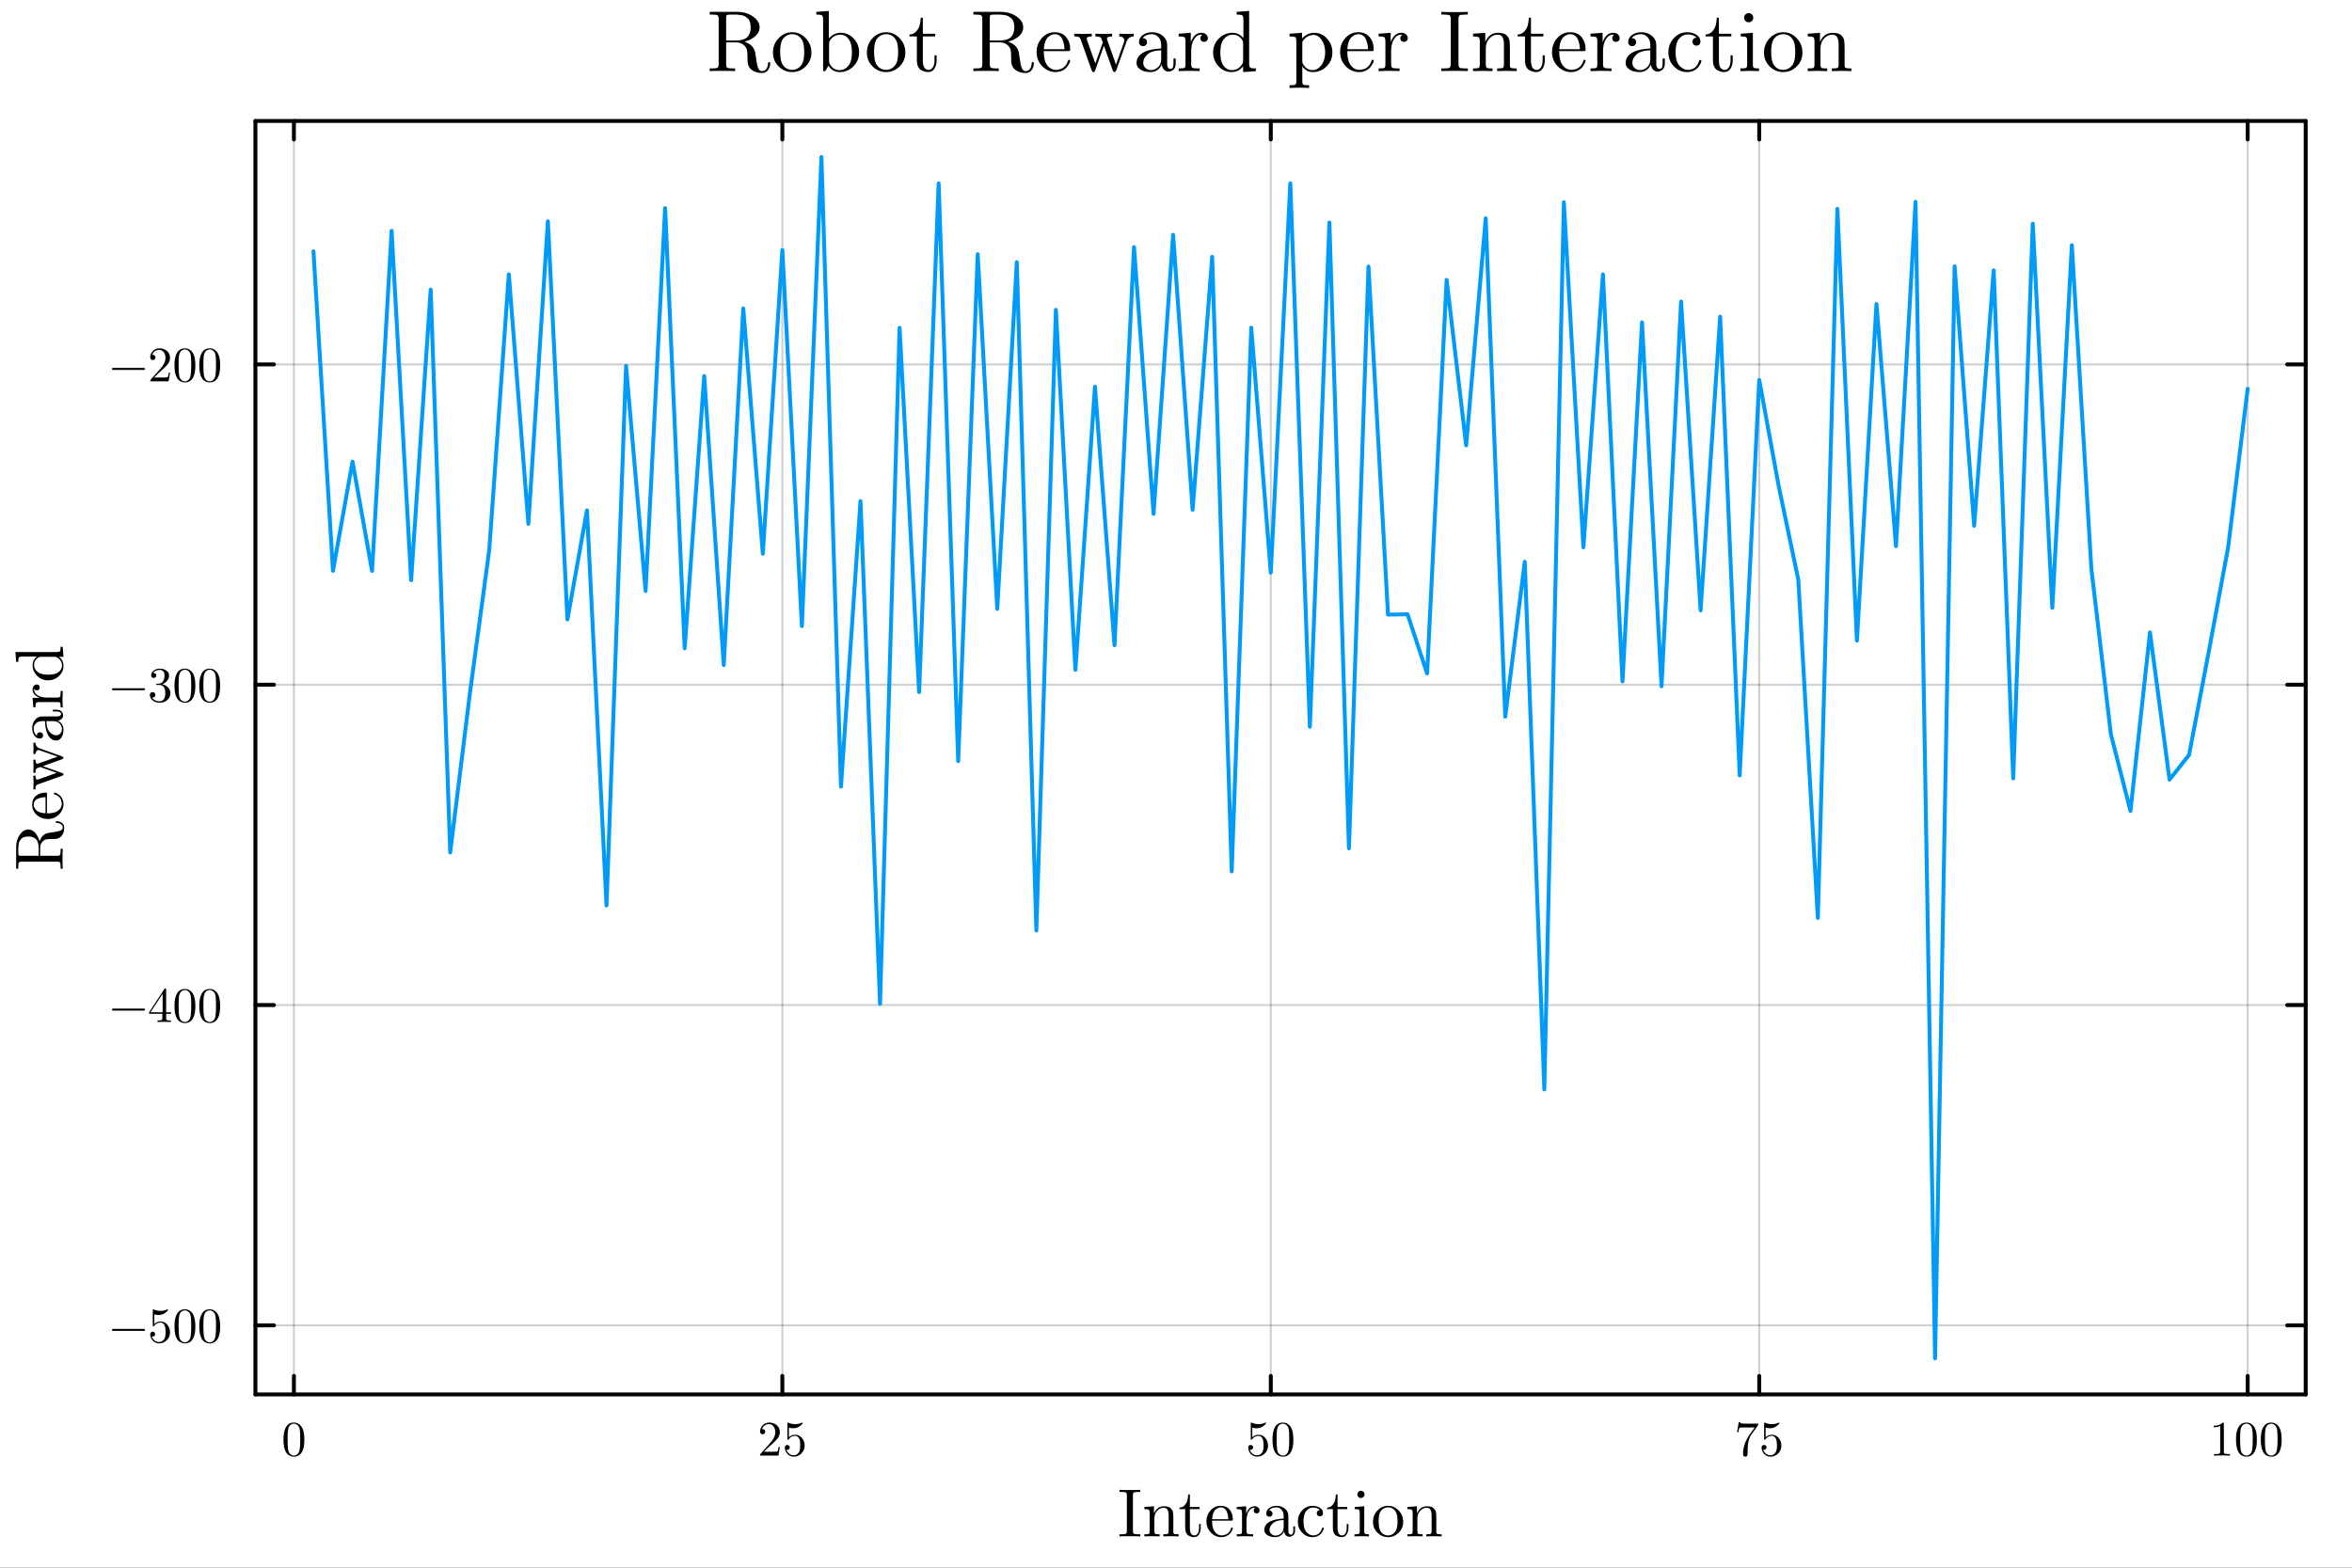 <?xml version="1.0" encoding="utf-8"?>
<svg xmlns="http://www.w3.org/2000/svg" xmlns:xlink="http://www.w3.org/1999/xlink" width="600" height="400" viewBox="0 0 2400 1600">
<rect x="0" y="0" width="2400" height="1600" fill="#333333" stroke="none"/>
<defs>
  <clipPath id="clip890">
    <rect x="0" y="0" width="2400" height="1600"/>
  </clipPath>
</defs>
<path clip-path="url(#clip890)" d="M0 1600 L2400 1600 L2400 0 L0 0  Z" fill="#ffffff" fill-rule="evenodd" fill-opacity="1"/>
<defs>
  <clipPath id="clip891">
    <rect x="480" y="0" width="1681" height="1600"/>
  </clipPath>
</defs>
<path clip-path="url(#clip890)" d="M260.635 1423.18 L2352.76 1423.18 L2352.76 123.472 L260.635 123.472  Z" fill="#ffffff" fill-rule="evenodd" fill-opacity="1"/>
<defs>
  <clipPath id="clip892">
    <rect x="260" y="123" width="2093" height="1301"/>
  </clipPath>
</defs>
<polyline clip-path="url(#clip892)" style="stroke:#000000; stroke-linecap:round; stroke-linejoin:round; stroke-width:2; stroke-opacity:0.1; fill:none" points="299.909,1423.18 299.909,123.472 "/>
<polyline clip-path="url(#clip892)" style="stroke:#000000; stroke-linecap:round; stroke-linejoin:round; stroke-width:2; stroke-opacity:0.1; fill:none" points="798.318,1423.18 798.318,123.472 "/>
<polyline clip-path="url(#clip892)" style="stroke:#000000; stroke-linecap:round; stroke-linejoin:round; stroke-width:2; stroke-opacity:0.1; fill:none" points="1296.73,1423.18 1296.73,123.472 "/>
<polyline clip-path="url(#clip892)" style="stroke:#000000; stroke-linecap:round; stroke-linejoin:round; stroke-width:2; stroke-opacity:0.1; fill:none" points="1795.14,1423.18 1795.14,123.472 "/>
<polyline clip-path="url(#clip892)" style="stroke:#000000; stroke-linecap:round; stroke-linejoin:round; stroke-width:2; stroke-opacity:0.1; fill:none" points="2293.54,1423.18 2293.54,123.472 "/>
<polyline clip-path="url(#clip892)" style="stroke:#000000; stroke-linecap:round; stroke-linejoin:round; stroke-width:2; stroke-opacity:0.1; fill:none" points="299.909,1423.18 299.909,123.472 "/>
<polyline clip-path="url(#clip892)" style="stroke:#000000; stroke-linecap:round; stroke-linejoin:round; stroke-width:2; stroke-opacity:0.1; fill:none" points="798.318,1423.18 798.318,123.472 "/>
<polyline clip-path="url(#clip892)" style="stroke:#000000; stroke-linecap:round; stroke-linejoin:round; stroke-width:2; stroke-opacity:0.1; fill:none" points="1296.73,1423.18 1296.73,123.472 "/>
<polyline clip-path="url(#clip892)" style="stroke:#000000; stroke-linecap:round; stroke-linejoin:round; stroke-width:2; stroke-opacity:0.1; fill:none" points="1795.14,1423.18 1795.14,123.472 "/>
<polyline clip-path="url(#clip892)" style="stroke:#000000; stroke-linecap:round; stroke-linejoin:round; stroke-width:2; stroke-opacity:0.1; fill:none" points="2293.54,1423.18 2293.54,123.472 "/>
<polyline clip-path="url(#clip892)" style="stroke:#000000; stroke-linecap:round; stroke-linejoin:round; stroke-width:2; stroke-opacity:0.1; fill:none" points="260.635,1352.69 2352.76,1352.69 "/>
<polyline clip-path="url(#clip892)" style="stroke:#000000; stroke-linecap:round; stroke-linejoin:round; stroke-width:2; stroke-opacity:0.1; fill:none" points="260.635,1025.76 2352.76,1025.76 "/>
<polyline clip-path="url(#clip892)" style="stroke:#000000; stroke-linecap:round; stroke-linejoin:round; stroke-width:2; stroke-opacity:0.1; fill:none" points="260.635,698.829 2352.76,698.829 "/>
<polyline clip-path="url(#clip892)" style="stroke:#000000; stroke-linecap:round; stroke-linejoin:round; stroke-width:2; stroke-opacity:0.1; fill:none" points="260.635,371.897 2352.76,371.897 "/>
<polyline clip-path="url(#clip892)" style="stroke:#000000; stroke-linecap:round; stroke-linejoin:round; stroke-width:2; stroke-opacity:0.1; fill:none" points="260.635,1352.69 2352.76,1352.69 "/>
<polyline clip-path="url(#clip892)" style="stroke:#000000; stroke-linecap:round; stroke-linejoin:round; stroke-width:2; stroke-opacity:0.1; fill:none" points="260.635,1025.76 2352.76,1025.76 "/>
<polyline clip-path="url(#clip892)" style="stroke:#000000; stroke-linecap:round; stroke-linejoin:round; stroke-width:2; stroke-opacity:0.1; fill:none" points="260.635,698.829 2352.76,698.829 "/>
<polyline clip-path="url(#clip892)" style="stroke:#000000; stroke-linecap:round; stroke-linejoin:round; stroke-width:2; stroke-opacity:0.1; fill:none" points="260.635,371.897 2352.76,371.897 "/>
<polyline clip-path="url(#clip890)" style="stroke:#000000; stroke-linecap:round; stroke-linejoin:round; stroke-width:4; stroke-opacity:1; fill:none" points="260.635,1423.18 2352.76,1423.18 "/>
<polyline clip-path="url(#clip890)" style="stroke:#000000; stroke-linecap:round; stroke-linejoin:round; stroke-width:4; stroke-opacity:1; fill:none" points="260.635,123.472 2352.76,123.472 "/>
<polyline clip-path="url(#clip890)" style="stroke:#000000; stroke-linecap:round; stroke-linejoin:round; stroke-width:4; stroke-opacity:1; fill:none" points="299.909,1423.18 299.909,1404.28 "/>
<polyline clip-path="url(#clip890)" style="stroke:#000000; stroke-linecap:round; stroke-linejoin:round; stroke-width:4; stroke-opacity:1; fill:none" points="798.318,1423.18 798.318,1404.28 "/>
<polyline clip-path="url(#clip890)" style="stroke:#000000; stroke-linecap:round; stroke-linejoin:round; stroke-width:4; stroke-opacity:1; fill:none" points="1296.73,1423.18 1296.73,1404.28 "/>
<polyline clip-path="url(#clip890)" style="stroke:#000000; stroke-linecap:round; stroke-linejoin:round; stroke-width:4; stroke-opacity:1; fill:none" points="1795.14,1423.18 1795.14,1404.28 "/>
<polyline clip-path="url(#clip890)" style="stroke:#000000; stroke-linecap:round; stroke-linejoin:round; stroke-width:4; stroke-opacity:1; fill:none" points="2293.54,1423.18 2293.54,1404.28 "/>
<polyline clip-path="url(#clip890)" style="stroke:#000000; stroke-linecap:round; stroke-linejoin:round; stroke-width:4; stroke-opacity:1; fill:none" points="299.909,123.472 299.909,142.37 "/>
<polyline clip-path="url(#clip890)" style="stroke:#000000; stroke-linecap:round; stroke-linejoin:round; stroke-width:4; stroke-opacity:1; fill:none" points="798.318,123.472 798.318,142.37 "/>
<polyline clip-path="url(#clip890)" style="stroke:#000000; stroke-linecap:round; stroke-linejoin:round; stroke-width:4; stroke-opacity:1; fill:none" points="1296.73,123.472 1296.73,142.37 "/>
<polyline clip-path="url(#clip890)" style="stroke:#000000; stroke-linecap:round; stroke-linejoin:round; stroke-width:4; stroke-opacity:1; fill:none" points="1795.14,123.472 1795.14,142.37 "/>
<polyline clip-path="url(#clip890)" style="stroke:#000000; stroke-linecap:round; stroke-linejoin:round; stroke-width:4; stroke-opacity:1; fill:none" points="2293.54,123.472 2293.54,142.37 "/>
<path clip-path="url(#clip890)" d="M289.262 1469.4 Q289.262 1461.96 291.14 1457.91 Q293.758 1451.88 299.934 1451.88 Q301.243 1451.88 302.602 1452.26 Q303.985 1452.6 305.715 1453.96 Q307.469 1455.32 308.531 1457.54 Q310.557 1461.84 310.557 1469.4 Q310.557 1476.79 308.679 1480.81 Q305.937 1486.69 299.885 1486.69 Q297.612 1486.69 295.29 1485.53 Q292.992 1484.37 291.535 1481.58 Q289.262 1477.4 289.262 1469.4 M293.462 1468.78 Q293.462 1476.41 294.005 1479.45 Q294.623 1482.74 296.303 1484.17 Q298.007 1485.58 299.885 1485.58 Q301.91 1485.58 303.59 1484.07 Q305.295 1482.54 305.813 1479.26 Q306.382 1476.02 306.357 1468.78 Q306.357 1461.74 305.863 1458.92 Q305.196 1455.64 303.417 1454.33 Q301.663 1453 299.885 1453 Q299.218 1453 298.501 1453.19 Q297.81 1453.39 296.797 1453.96 Q295.784 1454.53 294.993 1455.94 Q294.228 1457.34 293.857 1459.47 Q293.462 1462.21 293.462 1468.78 Z" fill="#000000" fill-rule="nonzero" fill-opacity="1" /><path clip-path="url(#clip890)" d="M775.566 1485.58 Q775.566 1484.67 775.641 1484.39 Q775.739 1484.12 776.135 1483.7 L785.843 1472.88 Q791.154 1466.9 791.154 1461.69 Q791.154 1458.31 789.376 1455.89 Q787.622 1453.47 784.386 1453.47 Q782.162 1453.47 780.285 1454.82 Q778.407 1456.18 777.543 1458.6 Q777.691 1458.55 778.21 1458.55 Q779.47 1458.55 780.161 1459.34 Q780.878 1460.14 780.878 1461.2 Q780.878 1462.56 779.988 1463.22 Q779.124 1463.87 778.259 1463.87 Q777.913 1463.87 777.444 1463.79 Q776.999 1463.72 776.283 1463.03 Q775.566 1462.31 775.566 1461.05 Q775.566 1457.52 778.234 1454.7 Q780.927 1451.88 785.028 1451.88 Q789.672 1451.88 792.711 1454.65 Q795.774 1457.39 795.774 1461.69 Q795.774 1463.2 795.304 1464.58 Q794.86 1465.94 794.242 1467 Q793.649 1468.07 792.019 1469.77 Q790.388 1471.47 789.079 1472.68 Q787.77 1473.9 784.83 1476.46 L779.47 1481.68 L788.585 1481.68 Q793.032 1481.68 793.378 1481.28 Q793.872 1480.57 794.489 1476.79 L795.774 1476.79 L794.341 1485.58 L775.566 1485.58 Z" fill="#000000" fill-rule="nonzero" fill-opacity="1" /><path clip-path="url(#clip890)" d="M800.863 1477.43 Q800.863 1475.92 801.678 1475.35 Q802.493 1474.76 803.358 1474.76 Q804.519 1474.76 805.186 1475.5 Q805.878 1476.22 805.878 1477.23 Q805.878 1478.24 805.186 1478.98 Q804.519 1479.7 803.358 1479.7 Q802.79 1479.7 802.493 1479.6 Q803.16 1481.92 805.186 1483.6 Q807.236 1485.28 809.929 1485.28 Q813.313 1485.28 815.339 1482 Q816.549 1479.87 816.549 1475.06 Q816.549 1470.81 815.635 1468.68 Q814.227 1465.45 811.337 1465.45 Q807.236 1465.45 804.815 1468.98 Q804.519 1469.42 804.173 1469.45 Q803.679 1469.45 803.555 1469.18 Q803.457 1468.88 803.457 1468.11 L803.457 1453.14 Q803.457 1451.93 803.951 1451.93 Q804.148 1451.93 804.568 1452.08 Q807.755 1453.49 811.288 1453.51 Q814.919 1453.51 818.18 1452.03 Q818.427 1451.88 818.575 1451.88 Q819.069 1451.88 819.094 1452.45 Q819.094 1452.65 818.674 1453.24 Q818.279 1453.81 817.414 1454.58 Q816.549 1455.32 815.438 1456.03 Q814.326 1456.75 812.696 1457.25 Q811.09 1457.71 809.311 1457.71 Q807.187 1457.71 805.013 1457.05 L805.013 1466.9 Q807.631 1464.33 811.436 1464.33 Q815.487 1464.33 818.279 1467.6 Q821.07 1470.86 821.07 1475.4 Q821.07 1480.17 817.76 1483.43 Q814.474 1486.69 810.028 1486.69 Q805.976 1486.69 803.407 1483.8 Q800.863 1480.91 800.863 1477.43 Z" fill="#000000" fill-rule="nonzero" fill-opacity="1" /><path clip-path="url(#clip890)" d="M1273.7 1477.43 Q1273.7 1475.92 1274.52 1475.35 Q1275.33 1474.76 1276.2 1474.76 Q1277.36 1474.76 1278.03 1475.5 Q1278.72 1476.22 1278.72 1477.23 Q1278.72 1478.24 1278.03 1478.98 Q1277.36 1479.7 1276.2 1479.7 Q1275.63 1479.7 1275.33 1479.6 Q1276 1481.92 1278.03 1483.6 Q1280.08 1485.28 1282.77 1485.28 Q1286.15 1485.28 1288.18 1482 Q1289.39 1479.87 1289.39 1475.06 Q1289.39 1470.81 1288.48 1468.68 Q1287.07 1465.45 1284.18 1465.45 Q1280.08 1465.45 1277.66 1468.98 Q1277.36 1469.42 1277.01 1469.45 Q1276.52 1469.45 1276.4 1469.18 Q1276.3 1468.88 1276.3 1468.11 L1276.3 1453.14 Q1276.3 1451.93 1276.79 1451.93 Q1276.99 1451.93 1277.41 1452.08 Q1280.6 1453.49 1284.13 1453.51 Q1287.76 1453.51 1291.02 1452.03 Q1291.27 1451.88 1291.42 1451.88 Q1291.91 1451.88 1291.93 1452.45 Q1291.93 1452.65 1291.51 1453.24 Q1291.12 1453.81 1290.25 1454.58 Q1289.39 1455.32 1288.28 1456.03 Q1287.17 1456.75 1285.54 1457.25 Q1283.93 1457.71 1282.15 1457.71 Q1280.03 1457.71 1277.85 1457.05 L1277.85 1466.9 Q1280.47 1464.33 1284.28 1464.33 Q1288.33 1464.33 1291.12 1467.6 Q1293.91 1470.86 1293.91 1475.4 Q1293.91 1480.17 1290.6 1483.43 Q1287.32 1486.69 1282.87 1486.69 Q1278.82 1486.69 1276.25 1483.8 Q1273.7 1480.91 1273.7 1477.43 Z" fill="#000000" fill-rule="nonzero" fill-opacity="1" /><path clip-path="url(#clip890)" d="M1298.46 1469.4 Q1298.46 1461.96 1300.33 1457.91 Q1302.95 1451.88 1309.13 1451.88 Q1310.44 1451.88 1311.8 1452.26 Q1313.18 1452.6 1314.91 1453.96 Q1316.66 1455.32 1317.73 1457.54 Q1319.75 1461.84 1319.75 1469.4 Q1319.75 1476.79 1317.87 1480.81 Q1315.13 1486.69 1309.08 1486.69 Q1306.81 1486.69 1304.48 1485.53 Q1302.19 1484.37 1300.73 1481.58 Q1298.46 1477.4 1298.46 1469.4 M1302.66 1468.78 Q1302.66 1476.41 1303.2 1479.45 Q1303.82 1482.74 1305.5 1484.17 Q1307.2 1485.58 1309.08 1485.58 Q1311.1 1485.58 1312.78 1484.07 Q1314.49 1482.54 1315.01 1479.26 Q1315.58 1476.02 1315.55 1468.78 Q1315.55 1461.74 1315.06 1458.92 Q1314.39 1455.64 1312.61 1454.33 Q1310.86 1453 1309.08 1453 Q1308.41 1453 1307.7 1453.19 Q1307 1453.39 1305.99 1453.96 Q1304.98 1454.53 1304.19 1455.94 Q1303.42 1457.34 1303.05 1459.47 Q1302.66 1462.21 1302.66 1468.78 Z" fill="#000000" fill-rule="nonzero" fill-opacity="1" /><path clip-path="url(#clip890)" d="M1772.54 1461.79 L1774.2 1451.39 L1775.46 1451.39 Q1775.61 1452.01 1775.86 1452.28 Q1776.13 1452.55 1777.56 1452.77 Q1779.02 1453 1781.96 1453 L1794.23 1453 Q1794.23 1454.16 1793.79 1454.77 L1786.95 1464.38 Q1784.77 1467.42 1783.81 1473.03 Q1783.24 1476.79 1783.27 1481.33 L1783.27 1483.9 Q1783.27 1486.69 1780.92 1486.69 Q1778.6 1486.69 1778.6 1483.9 Q1778.6 1474.24 1784.82 1464.88 Q1785.49 1463.91 1787.94 1460.48 Q1790.41 1457.05 1790.5 1456.9 L1780.03 1456.9 Q1775.44 1456.9 1775.06 1457.2 Q1774.57 1457.64 1773.8 1461.79 L1772.54 1461.79 Z" fill="#000000" fill-rule="nonzero" fill-opacity="1" /><path clip-path="url(#clip890)" d="M1797.52 1477.43 Q1797.52 1475.92 1798.34 1475.35 Q1799.15 1474.76 1800.01 1474.76 Q1801.18 1474.76 1801.84 1475.5 Q1802.53 1476.22 1802.53 1477.23 Q1802.53 1478.24 1801.84 1478.98 Q1801.18 1479.7 1800.01 1479.7 Q1799.45 1479.7 1799.15 1479.6 Q1799.82 1481.92 1801.84 1483.6 Q1803.89 1485.28 1806.59 1485.28 Q1809.97 1485.28 1812 1482 Q1813.21 1479.87 1813.21 1475.06 Q1813.21 1470.81 1812.29 1468.68 Q1810.88 1465.45 1807.99 1465.45 Q1803.89 1465.45 1801.47 1468.98 Q1801.18 1469.42 1800.83 1469.45 Q1800.34 1469.45 1800.21 1469.18 Q1800.11 1468.88 1800.11 1468.11 L1800.11 1453.14 Q1800.11 1451.93 1800.61 1451.93 Q1800.81 1451.93 1801.23 1452.08 Q1804.41 1453.49 1807.94 1453.51 Q1811.58 1453.51 1814.84 1452.03 Q1815.08 1451.88 1815.23 1451.88 Q1815.73 1451.88 1815.75 1452.45 Q1815.75 1452.65 1815.33 1453.24 Q1814.94 1453.81 1814.07 1454.58 Q1813.21 1455.32 1812.09 1456.03 Q1810.98 1456.75 1809.35 1457.25 Q1807.75 1457.71 1805.97 1457.71 Q1803.84 1457.71 1801.67 1457.05 L1801.67 1466.9 Q1804.29 1464.33 1808.09 1464.33 Q1812.14 1464.33 1814.94 1467.6 Q1817.73 1470.86 1817.73 1475.4 Q1817.73 1480.17 1814.42 1483.43 Q1811.13 1486.69 1806.68 1486.69 Q1802.63 1486.69 1800.06 1483.8 Q1797.52 1480.91 1797.52 1477.43 Z" fill="#000000" fill-rule="nonzero" fill-opacity="1" /><path clip-path="url(#clip890)" d="M2258.86 1456.7 L2258.86 1455.12 Q2264.94 1455.12 2268.08 1451.88 Q2268.94 1451.88 2269.09 1452.08 Q2269.24 1452.28 2269.24 1453.19 L2269.24 1481.58 Q2269.24 1483.08 2269.98 1483.55 Q2270.72 1484.02 2273.96 1484.02 L2275.56 1484.02 L2275.56 1485.58 Q2273.78 1485.43 2267.36 1485.43 Q2260.94 1485.43 2259.18 1485.58 L2259.18 1484.02 L2260.79 1484.02 Q2263.98 1484.02 2264.74 1483.58 Q2265.51 1483.11 2265.51 1481.58 L2265.51 1455.37 Q2262.86 1456.7 2258.86 1456.7 Z" fill="#000000" fill-rule="nonzero" fill-opacity="1" /><path clip-path="url(#clip890)" d="M2281.64 1469.4 Q2281.64 1461.96 2283.52 1457.91 Q2286.13 1451.88 2292.31 1451.88 Q2293.62 1451.88 2294.98 1452.26 Q2296.36 1452.6 2298.09 1453.96 Q2299.84 1455.32 2300.91 1457.54 Q2302.93 1461.84 2302.93 1469.4 Q2302.93 1476.79 2301.05 1480.81 Q2298.31 1486.69 2292.26 1486.69 Q2289.99 1486.69 2287.67 1485.53 Q2285.37 1484.37 2283.91 1481.58 Q2281.64 1477.4 2281.64 1469.4 M2285.84 1468.78 Q2285.84 1476.41 2286.38 1479.45 Q2287 1482.74 2288.68 1484.17 Q2290.38 1485.58 2292.26 1485.58 Q2294.29 1485.58 2295.97 1484.07 Q2297.67 1482.54 2298.19 1479.26 Q2298.76 1476.02 2298.73 1468.78 Q2298.73 1461.74 2298.24 1458.92 Q2297.57 1455.64 2295.79 1454.33 Q2294.04 1453 2292.26 1453 Q2291.59 1453 2290.88 1453.19 Q2290.19 1453.39 2289.17 1453.96 Q2288.16 1454.53 2287.37 1455.94 Q2286.6 1457.34 2286.23 1459.47 Q2285.84 1462.21 2285.84 1468.78 Z" fill="#000000" fill-rule="nonzero" fill-opacity="1" /><path clip-path="url(#clip890)" d="M2306.93 1469.4 Q2306.93 1461.96 2308.81 1457.91 Q2311.43 1451.88 2317.61 1451.88 Q2318.92 1451.88 2320.27 1452.26 Q2321.66 1452.6 2323.39 1453.96 Q2325.14 1455.32 2326.2 1457.54 Q2328.23 1461.84 2328.23 1469.4 Q2328.23 1476.79 2326.35 1480.81 Q2323.61 1486.69 2317.56 1486.69 Q2315.28 1486.69 2312.96 1485.53 Q2310.66 1484.37 2309.21 1481.58 Q2306.93 1477.4 2306.93 1469.4 M2311.13 1468.78 Q2311.13 1476.41 2311.68 1479.45 Q2312.29 1482.74 2313.97 1484.17 Q2315.68 1485.58 2317.56 1485.58 Q2319.58 1485.58 2321.26 1484.07 Q2322.97 1482.54 2323.49 1479.26 Q2324.05 1476.02 2324.03 1468.78 Q2324.03 1461.74 2323.53 1458.92 Q2322.87 1455.64 2321.09 1454.33 Q2319.34 1453 2317.56 1453 Q2316.89 1453 2316.17 1453.19 Q2315.48 1453.39 2314.47 1453.96 Q2313.46 1454.53 2312.67 1455.94 Q2311.9 1457.34 2311.53 1459.47 Q2311.13 1462.21 2311.13 1468.78 Z" fill="#000000" fill-rule="nonzero" fill-opacity="1" /><path clip-path="url(#clip890)" d="M1142.33 1568.04 L1142.33 1565.9 L1144.16 1565.9 Q1148.07 1565.9 1148.95 1565.29 Q1149.87 1564.65 1149.87 1562.61 L1149.87 1525.96 Q1149.87 1523.95 1148.95 1523.34 Q1148.03 1522.7 1144.16 1522.7 L1142.33 1522.7 L1142.33 1520.52 Q1144.77 1520.73 1152.99 1520.73 Q1161.15 1520.73 1163.56 1520.52 L1163.56 1522.7 L1161.76 1522.7 Q1157.85 1522.7 1156.93 1523.34 Q1156.05 1523.95 1156.05 1525.96 L1156.05 1562.61 Q1156.05 1564.61 1156.93 1565.26 Q1157.85 1565.9 1161.76 1565.9 L1163.56 1565.9 L1163.56 1568.04 Q1161.11 1567.84 1152.93 1567.84 Q1144.77 1567.84 1142.33 1568.04 Z" fill="#000000" fill-rule="nonzero" fill-opacity="1" /><path clip-path="url(#clip890)" d="M1167.74 1568.04 L1167.74 1565.9 Q1171.44 1565.9 1172.29 1565.46 Q1173.14 1564.99 1173.14 1562.74 L1173.14 1544.1 Q1173.14 1541.52 1172.22 1540.87 Q1171.34 1540.22 1167.74 1540.22 L1167.74 1538.05 L1177.52 1537.3 L1177.52 1544.61 Q1180.78 1537.3 1187.81 1537.3 Q1193.04 1537.3 1195.11 1539.89 Q1196.64 1541.62 1196.95 1543.55 Q1197.29 1545.49 1197.29 1550.52 L1197.29 1563.8 Q1197.36 1565.26 1198.48 1565.6 Q1199.6 1565.9 1202.72 1565.9 L1202.72 1568.04 Q1195.62 1567.84 1194.91 1567.84 Q1194.37 1567.84 1187.06 1568.04 L1187.06 1565.9 Q1190.77 1565.9 1191.61 1565.46 Q1192.5 1564.99 1192.5 1562.74 L1192.5 1546.54 Q1192.5 1543.01 1191.41 1540.94 Q1190.32 1538.83 1187.33 1538.83 Q1183.73 1538.83 1180.85 1541.86 Q1177.96 1544.88 1177.96 1549.97 L1177.96 1562.74 Q1177.96 1564.99 1178.81 1565.46 Q1179.69 1565.9 1183.36 1565.9 L1183.36 1568.04 Q1176.26 1567.84 1175.58 1567.84 Q1175.04 1567.84 1167.74 1568.04 Z" fill="#000000" fill-rule="nonzero" fill-opacity="1" /><path clip-path="url(#clip890)" d="M1203.47 1540.22 L1203.47 1538.7 Q1206.66 1538.56 1208.77 1536.32 Q1210.91 1534.04 1211.62 1531.26 Q1212.37 1528.47 1212.44 1525.25 L1214.17 1525.25 L1214.17 1538.05 L1224.12 1538.05 L1224.12 1540.22 L1214.17 1540.22 L1214.17 1559.55 Q1214.17 1567.06 1218.86 1567.06 Q1220.86 1567.06 1222.19 1565.02 Q1223.51 1562.95 1223.51 1559.28 L1223.51 1555.44 L1225.24 1555.44 L1225.24 1559.42 Q1225.24 1563.19 1223.51 1566.01 Q1221.78 1568.83 1218.35 1568.83 Q1217.09 1568.83 1215.83 1568.49 Q1214.61 1568.18 1212.98 1567.36 Q1211.38 1566.52 1210.36 1564.48 Q1209.38 1562.41 1209.38 1559.42 L1209.38 1540.22 L1203.47 1540.22 Z" fill="#000000" fill-rule="nonzero" fill-opacity="1" /><path clip-path="url(#clip890)" d="M1231.05 1552.72 Q1231.05 1546.17 1235.26 1541.52 Q1239.47 1536.86 1245.52 1536.86 Q1251.63 1536.86 1254.79 1540.84 Q1257.99 1544.81 1257.99 1550.52 Q1257.99 1551.57 1257.71 1551.77 Q1257.44 1551.98 1256.25 1551.98 L1236.82 1551.98 Q1236.82 1559.08 1238.93 1562.41 Q1241.85 1567.06 1246.78 1567.06 Q1247.46 1567.06 1248.27 1566.92 Q1249.09 1566.79 1250.75 1566.21 Q1252.42 1565.6 1253.88 1564 Q1255.34 1562.41 1256.19 1559.89 Q1256.39 1558.91 1257.07 1558.94 Q1257.99 1558.94 1257.99 1559.76 Q1257.99 1560.37 1257.31 1561.76 Q1256.66 1563.12 1255.4 1564.75 Q1254.15 1566.38 1251.7 1567.6 Q1249.29 1568.83 1246.37 1568.83 Q1240.26 1568.83 1235.64 1564.21 Q1231.05 1559.55 1231.05 1552.72 M1236.89 1550.52 L1253.4 1550.52 Q1253.4 1549.06 1253.13 1547.43 Q1252.89 1545.8 1252.14 1543.55 Q1251.43 1541.28 1249.73 1539.85 Q1248.03 1538.42 1245.52 1538.42 Q1244.4 1538.42 1243.18 1538.9 Q1241.99 1539.38 1240.53 1540.53 Q1239.07 1541.69 1238.05 1544.3 Q1237.03 1546.92 1236.89 1550.52 Z" fill="#000000" fill-rule="nonzero" fill-opacity="1" /><path clip-path="url(#clip890)" d="M1261.93 1568.04 L1261.93 1565.9 Q1265.63 1565.9 1266.48 1565.46 Q1267.36 1564.99 1267.36 1562.74 L1267.36 1544.1 Q1267.36 1541.52 1266.44 1540.87 Q1265.56 1540.22 1261.93 1540.22 L1261.93 1538.05 L1271.61 1537.3 L1271.61 1544.95 Q1272.59 1541.96 1274.66 1539.65 Q1276.77 1537.3 1280.17 1537.3 Q1282.41 1537.3 1283.84 1538.56 Q1285.3 1539.82 1285.3 1541.55 Q1285.3 1543.08 1284.34 1543.86 Q1283.43 1544.61 1282.31 1544.61 Q1281.05 1544.61 1280.17 1543.83 Q1279.32 1543.01 1279.32 1541.62 Q1279.32 1540.77 1279.69 1540.12 Q1280.1 1539.44 1280.4 1539.21 Q1280.71 1538.97 1280.91 1538.9 Q1280.78 1538.83 1280.17 1538.83 Q1276.33 1538.83 1274.12 1542.67 Q1271.95 1546.47 1271.95 1551.91 L1271.95 1562.61 Q1271.95 1564.61 1272.76 1565.26 Q1273.61 1565.9 1277.25 1565.9 L1278.71 1565.9 L1278.71 1568.04 Q1275.92 1567.84 1269.87 1567.84 Q1269.03 1567.84 1267.7 1567.87 Q1266.38 1567.91 1264.64 1567.98 Q1262.91 1568.04 1261.93 1568.04 Z" fill="#000000" fill-rule="nonzero" fill-opacity="1" /><path clip-path="url(#clip890)" d="M1290.09 1561.42 Q1290.09 1555.51 1297.05 1552.39 Q1301.23 1550.38 1309.85 1549.87 L1309.85 1547.32 Q1309.85 1543.01 1307.58 1540.73 Q1305.34 1538.42 1302.48 1538.42 Q1297.39 1538.42 1294.94 1541.62 Q1297.01 1541.69 1297.76 1542.74 Q1298.51 1543.76 1298.51 1544.81 Q1298.51 1546.2 1297.63 1547.12 Q1296.78 1548 1295.32 1548 Q1293.92 1548 1293.01 1547.15 Q1292.09 1546.27 1292.09 1544.74 Q1292.09 1541.35 1295.15 1539.1 Q1298.24 1536.86 1302.62 1536.86 Q1308.33 1536.86 1312.13 1540.7 Q1313.32 1541.89 1313.9 1543.42 Q1314.51 1544.95 1314.58 1545.97 Q1314.64 1546.95 1314.64 1548.92 L1314.64 1562.81 Q1314.64 1563.22 1314.78 1563.9 Q1314.92 1564.58 1315.53 1565.46 Q1316.17 1566.31 1317.23 1566.31 Q1319.74 1566.31 1319.7 1561.86 L1319.7 1557.96 L1321.47 1557.96 L1321.47 1561.86 Q1321.47 1565.56 1319.5 1567.02 Q1317.56 1568.45 1315.76 1568.45 Q1313.45 1568.45 1311.99 1566.75 Q1310.53 1565.05 1310.33 1562.74 Q1309.28 1565.39 1306.87 1567.13 Q1304.49 1568.83 1301.23 1568.83 Q1298.71 1568.83 1296.34 1568.18 Q1293.99 1567.57 1292.02 1565.84 Q1290.09 1564.07 1290.09 1561.42 M1295.45 1561.35 Q1295.45 1563.93 1297.29 1565.6 Q1299.12 1567.26 1301.7 1567.26 Q1304.62 1567.26 1307.24 1565.02 Q1309.85 1562.74 1309.85 1558.3 L1309.85 1551.33 Q1302.14 1551.6 1298.78 1554.69 Q1295.45 1557.75 1295.45 1561.35 Z" fill="#000000" fill-rule="nonzero" fill-opacity="1" /><path clip-path="url(#clip890)" d="M1328.74 1564.24 Q1324.32 1559.62 1324.32 1553.03 Q1324.32 1546.41 1328.67 1541.65 Q1333.02 1536.86 1339.41 1536.86 Q1343.65 1536.86 1346.84 1538.9 Q1350.04 1540.9 1350.04 1544.33 Q1350.04 1545.86 1349.12 1546.75 Q1348.24 1547.6 1346.84 1547.6 Q1345.38 1547.6 1344.5 1546.71 Q1343.65 1545.8 1343.65 1544.4 Q1343.65 1543.79 1343.86 1543.18 Q1344.06 1542.57 1344.81 1541.92 Q1345.59 1541.28 1346.91 1541.18 Q1344.43 1538.63 1339.61 1538.63 Q1339.54 1538.63 1339.47 1538.63 Q1335.94 1538.63 1333.02 1541.96 Q1330.1 1545.29 1330.1 1552.89 Q1330.1 1556.87 1331.05 1559.79 Q1332.03 1562.68 1333.63 1564.17 Q1335.23 1565.67 1336.79 1566.38 Q1338.35 1567.06 1339.88 1567.06 Q1346.71 1567.06 1349.02 1559.76 Q1349.22 1559.08 1349.9 1559.08 Q1350.82 1559.08 1350.82 1559.76 Q1350.82 1560.1 1350.55 1560.98 Q1350.28 1561.86 1349.43 1563.25 Q1348.58 1564.65 1347.35 1565.87 Q1346.17 1567.06 1344.03 1567.94 Q1341.92 1568.83 1339.27 1568.83 Q1333.16 1568.83 1328.74 1564.24 Z" fill="#000000" fill-rule="nonzero" fill-opacity="1" /><path clip-path="url(#clip890)" d="M1354.15 1540.22 L1354.15 1538.7 Q1357.34 1538.56 1359.45 1536.32 Q1361.59 1534.04 1362.3 1531.26 Q1363.05 1528.47 1363.11 1525.25 L1364.85 1525.25 L1364.85 1538.05 L1374.8 1538.05 L1374.8 1540.22 L1364.85 1540.22 L1364.85 1559.55 Q1364.85 1567.06 1369.53 1567.06 Q1371.54 1567.06 1372.86 1565.02 Q1374.19 1562.95 1374.19 1559.28 L1374.19 1555.44 L1375.92 1555.44 L1375.92 1559.42 Q1375.92 1563.19 1374.19 1566.01 Q1372.46 1568.83 1369.03 1568.83 Q1367.77 1568.83 1366.51 1568.49 Q1365.29 1568.18 1363.66 1567.36 Q1362.06 1566.52 1361.04 1564.48 Q1360.06 1562.41 1360.06 1559.42 L1360.06 1540.22 L1354.15 1540.22 Z" fill="#000000" fill-rule="nonzero" fill-opacity="1" /><path clip-path="url(#clip890)" d="M1382.1 1568.04 L1382.1 1565.9 Q1385.8 1565.9 1386.65 1565.46 Q1387.5 1564.99 1387.5 1562.74 L1387.5 1544.03 Q1387.5 1541.45 1386.62 1540.84 Q1385.77 1540.22 1382.37 1540.22 L1382.37 1538.05 L1392.09 1537.3 L1392.09 1562.81 Q1392.09 1564.88 1392.84 1565.39 Q1393.58 1565.9 1396.98 1565.9 L1396.98 1568.04 Q1389.88 1567.84 1389.74 1567.84 Q1388.79 1567.84 1382.1 1568.04 M1385.02 1525.18 Q1385.02 1523.78 1386.08 1522.66 Q1387.16 1521.51 1388.69 1521.51 Q1390.22 1521.51 1391.31 1522.56 Q1392.39 1523.58 1392.39 1525.21 Q1392.39 1526.81 1391.31 1527.86 Q1390.22 1528.88 1388.69 1528.88 Q1387.1 1528.88 1386.04 1527.76 Q1385.02 1526.64 1385.02 1525.18 Z" fill="#000000" fill-rule="nonzero" fill-opacity="1" /><path clip-path="url(#clip890)" d="M1405.57 1564.31 Q1400.99 1559.76 1400.99 1553.17 Q1400.99 1546.54 1405.47 1541.72 Q1409.99 1536.86 1416.44 1536.86 Q1422.76 1536.86 1427.28 1541.69 Q1431.83 1546.47 1431.83 1553.17 Q1431.83 1559.72 1427.24 1564.27 Q1422.69 1568.83 1416.38 1568.83 Q1410.19 1568.83 1405.57 1564.31 M1406.76 1552.59 Q1406.76 1559.35 1408.53 1562.41 Q1411.25 1567.06 1416.44 1567.06 Q1419.02 1567.06 1421.16 1565.67 Q1423.34 1564.27 1424.53 1561.93 Q1426.06 1558.87 1426.06 1552.59 Q1426.06 1545.9 1424.22 1542.94 Q1421.5 1538.42 1416.38 1538.42 Q1414.13 1538.42 1411.93 1539.61 Q1409.75 1540.77 1408.43 1543.08 Q1406.76 1546.14 1406.76 1552.59 Z" fill="#000000" fill-rule="nonzero" fill-opacity="1" /><path clip-path="url(#clip890)" d="M1436.08 1568.04 L1436.08 1565.9 Q1439.78 1565.9 1440.63 1565.46 Q1441.48 1564.99 1441.48 1562.74 L1441.48 1544.1 Q1441.48 1541.52 1440.56 1540.87 Q1439.68 1540.22 1436.08 1540.22 L1436.08 1538.05 L1445.86 1537.3 L1445.86 1544.61 Q1449.12 1537.3 1456.15 1537.3 Q1461.38 1537.3 1463.45 1539.89 Q1464.98 1541.62 1465.29 1543.55 Q1465.63 1545.49 1465.63 1550.52 L1465.63 1563.8 Q1465.7 1565.26 1466.82 1565.6 Q1467.94 1565.9 1471.06 1565.9 L1471.06 1568.04 Q1463.96 1567.84 1463.25 1567.84 Q1462.71 1567.84 1455.4 1568.04 L1455.4 1565.9 Q1459.11 1565.9 1459.95 1565.46 Q1460.84 1564.99 1460.84 1562.74 L1460.84 1546.54 Q1460.84 1543.01 1459.75 1540.94 Q1458.66 1538.83 1455.68 1538.83 Q1452.07 1538.83 1449.19 1541.86 Q1446.3 1544.88 1446.3 1549.97 L1446.3 1562.74 Q1446.3 1564.99 1447.15 1565.46 Q1448.03 1565.9 1451.7 1565.9 L1451.7 1568.04 Q1444.6 1567.84 1443.92 1567.84 Q1443.38 1567.84 1436.08 1568.04 Z" fill="#000000" fill-rule="nonzero" fill-opacity="1" /><polyline clip-path="url(#clip890)" style="stroke:#000000; stroke-linecap:round; stroke-linejoin:round; stroke-width:4; stroke-opacity:1; fill:none" points="260.635,1423.18 260.635,123.472 "/>
<polyline clip-path="url(#clip890)" style="stroke:#000000; stroke-linecap:round; stroke-linejoin:round; stroke-width:4; stroke-opacity:1; fill:none" points="2352.76,1423.18 2352.76,123.472 "/>
<polyline clip-path="url(#clip890)" style="stroke:#000000; stroke-linecap:round; stroke-linejoin:round; stroke-width:4; stroke-opacity:1; fill:none" points="260.635,1352.69 279.532,1352.69 "/>
<polyline clip-path="url(#clip890)" style="stroke:#000000; stroke-linecap:round; stroke-linejoin:round; stroke-width:4; stroke-opacity:1; fill:none" points="260.635,1025.76 279.532,1025.76 "/>
<polyline clip-path="url(#clip890)" style="stroke:#000000; stroke-linecap:round; stroke-linejoin:round; stroke-width:4; stroke-opacity:1; fill:none" points="260.635,698.829 279.532,698.829 "/>
<polyline clip-path="url(#clip890)" style="stroke:#000000; stroke-linecap:round; stroke-linejoin:round; stroke-width:4; stroke-opacity:1; fill:none" points="260.635,371.897 279.532,371.897 "/>
<polyline clip-path="url(#clip890)" style="stroke:#000000; stroke-linecap:round; stroke-linejoin:round; stroke-width:4; stroke-opacity:1; fill:none" points="2352.76,1352.69 2333.86,1352.69 "/>
<polyline clip-path="url(#clip890)" style="stroke:#000000; stroke-linecap:round; stroke-linejoin:round; stroke-width:4; stroke-opacity:1; fill:none" points="2352.76,1025.76 2333.86,1025.76 "/>
<polyline clip-path="url(#clip890)" style="stroke:#000000; stroke-linecap:round; stroke-linejoin:round; stroke-width:4; stroke-opacity:1; fill:none" points="2352.76,698.829 2333.86,698.829 "/>
<polyline clip-path="url(#clip890)" style="stroke:#000000; stroke-linecap:round; stroke-linejoin:round; stroke-width:4; stroke-opacity:1; fill:none" points="2352.76,371.897 2333.86,371.897 "/>
<path clip-path="url(#clip890)" d="M147.659 1356.61 Q147.956 1356.9 147.956 1357.32 Q147.956 1357.74 147.659 1358.04 Q147.363 1358.34 146.943 1358.34 L115.273 1358.34 Q114.853 1358.34 114.557 1358.04 Q114.26 1357.74 114.26 1357.32 Q114.26 1356.9 114.557 1356.61 Q114.853 1356.31 115.273 1356.31 L146.943 1356.31 Q147.363 1356.31 147.659 1356.61 Z" fill="#000000" fill-rule="nonzero" fill-opacity="1" /><path clip-path="url(#clip890)" d="M153.291 1361.82 Q153.291 1360.31 154.107 1359.75 Q154.922 1359.15 155.787 1359.15 Q156.948 1359.15 157.615 1359.89 Q158.306 1360.61 158.306 1361.62 Q158.306 1362.64 157.615 1363.38 Q156.948 1364.09 155.787 1364.09 Q155.218 1364.09 154.922 1363.99 Q155.589 1366.32 157.615 1368 Q159.665 1369.68 162.358 1369.68 Q165.742 1369.68 167.768 1366.39 Q168.978 1364.27 168.978 1359.45 Q168.978 1355.2 168.064 1353.08 Q166.656 1349.84 163.766 1349.84 Q159.665 1349.84 157.244 1353.37 Q156.948 1353.82 156.602 1353.84 Q156.108 1353.84 155.984 1353.57 Q155.885 1353.27 155.885 1352.51 L155.885 1337.54 Q155.885 1336.33 156.379 1336.33 Q156.577 1336.33 156.997 1336.47 Q160.184 1337.88 163.716 1337.91 Q167.348 1337.91 170.609 1336.43 Q170.856 1336.28 171.004 1336.28 Q171.498 1336.28 171.523 1336.85 Q171.523 1337.04 171.103 1337.64 Q170.707 1338.2 169.843 1338.97 Q168.978 1339.71 167.866 1340.43 Q166.755 1341.14 165.124 1341.64 Q163.519 1342.11 161.74 1342.11 Q159.616 1342.11 157.442 1341.44 L157.442 1351.3 Q160.06 1348.73 163.865 1348.73 Q167.916 1348.73 170.707 1351.99 Q173.499 1355.25 173.499 1359.79 Q173.499 1364.56 170.189 1367.82 Q166.903 1371.08 162.456 1371.08 Q158.405 1371.08 155.836 1368.19 Q153.291 1365.3 153.291 1361.82 Z" fill="#000000" fill-rule="nonzero" fill-opacity="1" /><path clip-path="url(#clip890)" d="M178.044 1353.79 Q178.044 1346.36 179.922 1342.3 Q182.54 1336.28 188.716 1336.28 Q190.025 1336.28 191.384 1336.65 Q192.767 1336.99 194.497 1338.35 Q196.251 1339.71 197.313 1341.93 Q199.339 1346.23 199.339 1353.79 Q199.339 1361.18 197.461 1365.2 Q194.719 1371.08 188.667 1371.08 Q186.394 1371.08 184.072 1369.92 Q181.774 1368.76 180.317 1365.97 Q178.044 1361.8 178.044 1353.79 M182.244 1353.17 Q182.244 1360.81 182.787 1363.85 Q183.405 1367.13 185.085 1368.56 Q186.789 1369.97 188.667 1369.97 Q190.692 1369.97 192.372 1368.47 Q194.077 1366.93 194.595 1363.65 Q195.164 1360.41 195.139 1353.17 Q195.139 1346.13 194.645 1343.32 Q193.978 1340.03 192.199 1338.72 Q190.445 1337.39 188.667 1337.39 Q188 1337.39 187.283 1337.59 Q186.592 1337.78 185.579 1338.35 Q184.566 1338.92 183.775 1340.33 Q183.01 1341.74 182.639 1343.86 Q182.244 1346.6 182.244 1353.17 Z" fill="#000000" fill-rule="nonzero" fill-opacity="1" /><path clip-path="url(#clip890)" d="M203.34 1353.79 Q203.34 1346.36 205.218 1342.3 Q207.836 1336.28 214.012 1336.28 Q215.322 1336.28 216.68 1336.65 Q218.064 1336.99 219.793 1338.35 Q221.547 1339.71 222.609 1341.93 Q224.635 1346.23 224.635 1353.79 Q224.635 1361.18 222.757 1365.2 Q220.015 1371.08 213.963 1371.08 Q211.69 1371.08 209.368 1369.92 Q207.071 1368.76 205.613 1365.97 Q203.34 1361.8 203.34 1353.79 M207.54 1353.17 Q207.54 1360.81 208.084 1363.85 Q208.701 1367.13 210.381 1368.56 Q212.085 1369.97 213.963 1369.97 Q215.989 1369.97 217.668 1368.47 Q219.373 1366.93 219.892 1363.65 Q220.46 1360.41 220.435 1353.17 Q220.435 1346.13 219.941 1343.32 Q219.274 1340.03 217.495 1338.72 Q215.742 1337.39 213.963 1337.39 Q213.296 1337.39 212.58 1337.59 Q211.888 1337.78 210.875 1338.35 Q209.862 1338.92 209.072 1340.33 Q208.306 1341.74 207.935 1343.86 Q207.54 1346.6 207.54 1353.17 Z" fill="#000000" fill-rule="nonzero" fill-opacity="1" /><path clip-path="url(#clip890)" d="M147.659 1029.68 Q147.956 1029.97 147.956 1030.39 Q147.956 1030.81 147.659 1031.11 Q147.363 1031.41 146.943 1031.41 L115.273 1031.41 Q114.853 1031.41 114.557 1031.11 Q114.26 1030.81 114.26 1030.39 Q114.26 1029.97 114.557 1029.68 Q114.853 1029.38 115.273 1029.38 L146.943 1029.38 Q147.363 1029.38 147.659 1029.68 Z" fill="#000000" fill-rule="nonzero" fill-opacity="1" /><path clip-path="url(#clip890)" d="M152.18 1034.69 L152.18 1033.13 L167.718 1009.39 Q168.113 1008.78 168.731 1008.8 Q169.299 1008.8 169.423 1009.02 Q169.546 1009.25 169.546 1010.11 L169.546 1033.13 L174.61 1033.13 L174.61 1034.69 L169.546 1034.69 L169.546 1039.09 Q169.546 1040.55 170.139 1041.02 Q170.757 1041.48 173.375 1041.48 L174.438 1041.48 L174.438 1043.04 Q172.362 1042.89 167.57 1042.89 Q162.802 1042.89 160.727 1043.04 L160.727 1041.48 L161.789 1041.48 Q164.408 1041.48 165.026 1041.04 Q165.643 1040.57 165.643 1039.09 L165.643 1034.69 L152.18 1034.69 M153.613 1033.13 L165.94 1033.13 L165.94 1014.26 L153.613 1033.13 Z" fill="#000000" fill-rule="nonzero" fill-opacity="1" /><path clip-path="url(#clip890)" d="M178.044 1026.86 Q178.044 1019.42 179.922 1015.37 Q182.54 1009.35 188.716 1009.35 Q190.025 1009.35 191.384 1009.72 Q192.767 1010.06 194.497 1011.42 Q196.251 1012.78 197.313 1015 Q199.339 1019.3 199.339 1026.86 Q199.339 1034.25 197.461 1038.27 Q194.719 1044.15 188.667 1044.15 Q186.394 1044.15 184.072 1042.99 Q181.774 1041.83 180.317 1039.04 Q178.044 1034.86 178.044 1026.86 M182.244 1026.24 Q182.244 1033.88 182.787 1036.91 Q183.405 1040.2 185.085 1041.63 Q186.789 1043.04 188.667 1043.04 Q190.692 1043.04 192.372 1041.53 Q194.077 1040 194.595 1036.72 Q195.164 1033.48 195.139 1026.24 Q195.139 1019.2 194.645 1016.39 Q193.978 1013.1 192.199 1011.79 Q190.445 1010.46 188.667 1010.46 Q188 1010.46 187.283 1010.65 Q186.592 1010.85 185.579 1011.42 Q184.566 1011.99 183.775 1013.4 Q183.01 1014.8 182.639 1016.93 Q182.244 1019.67 182.244 1026.24 Z" fill="#000000" fill-rule="nonzero" fill-opacity="1" /><path clip-path="url(#clip890)" d="M203.34 1026.86 Q203.34 1019.42 205.218 1015.37 Q207.836 1009.35 214.012 1009.35 Q215.322 1009.35 216.68 1009.72 Q218.064 1010.06 219.793 1011.42 Q221.547 1012.78 222.609 1015 Q224.635 1019.3 224.635 1026.86 Q224.635 1034.25 222.757 1038.27 Q220.015 1044.15 213.963 1044.15 Q211.69 1044.15 209.368 1042.99 Q207.071 1041.83 205.613 1039.04 Q203.34 1034.86 203.34 1026.86 M207.54 1026.24 Q207.54 1033.88 208.084 1036.91 Q208.701 1040.2 210.381 1041.63 Q212.085 1043.04 213.963 1043.04 Q215.989 1043.04 217.668 1041.53 Q219.373 1040 219.892 1036.72 Q220.46 1033.48 220.435 1026.24 Q220.435 1019.2 219.941 1016.39 Q219.274 1013.1 217.495 1011.79 Q215.742 1010.46 213.963 1010.46 Q213.296 1010.46 212.58 1010.65 Q211.888 1010.85 210.875 1011.42 Q209.862 1011.99 209.072 1013.4 Q208.306 1014.8 207.935 1016.93 Q207.54 1019.67 207.54 1026.24 Z" fill="#000000" fill-rule="nonzero" fill-opacity="1" /><path clip-path="url(#clip890)" d="M147.659 702.744 Q147.956 703.041 147.956 703.461 Q147.956 703.881 147.659 704.177 Q147.363 704.474 146.943 704.474 L115.273 704.474 Q114.853 704.474 114.557 704.177 Q114.26 703.881 114.26 703.461 Q114.26 703.041 114.557 702.744 Q114.853 702.448 115.273 702.448 L146.943 702.448 Q147.363 702.448 147.659 702.744 Z" fill="#000000" fill-rule="nonzero" fill-opacity="1" /><path clip-path="url(#clip890)" d="M152.896 709.291 Q152.896 707.784 153.761 707.067 Q154.625 706.351 155.737 706.351 Q156.898 706.351 157.713 707.117 Q158.553 707.858 158.553 709.167 Q158.553 710.575 157.565 711.366 Q156.602 712.156 155.218 711.959 Q156.429 713.984 158.652 714.898 Q160.9 715.812 162.975 715.812 Q165.149 715.812 166.903 713.935 Q168.682 712.058 168.682 707.463 Q168.682 703.56 167.15 701.312 Q165.643 699.064 162.654 699.064 L160.431 699.064 Q159.665 699.064 159.443 698.99 Q159.22 698.915 159.22 698.495 Q159.22 698.001 159.986 697.903 Q160.752 697.903 161.962 697.754 Q164.902 697.656 166.458 695.111 Q167.866 692.74 167.866 689.355 Q167.866 686.267 166.384 684.983 Q164.927 683.673 163.025 683.673 Q161.246 683.673 159.294 684.415 Q157.343 685.156 156.281 686.811 Q159.418 686.811 159.418 689.355 Q159.418 690.467 158.702 691.208 Q158.01 691.924 156.849 691.924 Q155.737 691.924 154.996 691.233 Q154.255 690.516 154.255 689.306 Q154.255 686.415 156.824 684.415 Q159.418 682.414 163.222 682.414 Q166.977 682.414 169.744 684.39 Q172.535 686.366 172.535 689.405 Q172.535 692.394 170.559 694.839 Q168.583 697.285 165.446 698.298 Q169.299 699.064 171.597 701.682 Q173.894 704.276 173.894 707.463 Q173.894 711.415 170.781 714.33 Q167.669 717.221 163.123 717.221 Q158.924 717.221 155.91 714.948 Q152.896 712.675 152.896 709.291 Z" fill="#000000" fill-rule="nonzero" fill-opacity="1" /><path clip-path="url(#clip890)" d="M178.044 699.928 Q178.044 692.493 179.922 688.441 Q182.54 682.414 188.716 682.414 Q190.025 682.414 191.384 682.784 Q192.767 683.13 194.497 684.489 Q196.251 685.847 197.313 688.071 Q199.339 692.369 199.339 699.928 Q199.339 707.315 197.461 711.341 Q194.719 717.221 188.667 717.221 Q186.394 717.221 184.072 716.06 Q181.774 714.898 180.317 712.107 Q178.044 707.932 178.044 699.928 M182.244 699.311 Q182.244 706.944 182.787 709.982 Q183.405 713.268 185.085 714.701 Q186.789 716.109 188.667 716.109 Q190.692 716.109 192.372 714.602 Q194.077 713.07 194.595 709.785 Q195.164 706.549 195.139 699.311 Q195.139 692.27 194.645 689.454 Q193.978 686.168 192.199 684.859 Q190.445 683.525 188.667 683.525 Q188 683.525 187.283 683.723 Q186.592 683.92 185.579 684.489 Q184.566 685.057 183.775 686.465 Q183.01 687.873 182.639 689.997 Q182.244 692.74 182.244 699.311 Z" fill="#000000" fill-rule="nonzero" fill-opacity="1" /><path clip-path="url(#clip890)" d="M203.34 699.928 Q203.34 692.493 205.218 688.441 Q207.836 682.414 214.012 682.414 Q215.322 682.414 216.68 682.784 Q218.064 683.13 219.793 684.489 Q221.547 685.847 222.609 688.071 Q224.635 692.369 224.635 699.928 Q224.635 707.315 222.757 711.341 Q220.015 717.221 213.963 717.221 Q211.69 717.221 209.368 716.06 Q207.071 714.898 205.613 712.107 Q203.34 707.932 203.34 699.928 M207.54 699.311 Q207.54 706.944 208.084 709.982 Q208.701 713.268 210.381 714.701 Q212.085 716.109 213.963 716.109 Q215.989 716.109 217.668 714.602 Q219.373 713.07 219.892 709.785 Q220.46 706.549 220.435 699.311 Q220.435 692.27 219.941 689.454 Q219.274 686.168 217.495 684.859 Q215.742 683.525 213.963 683.525 Q213.296 683.525 212.58 683.723 Q211.888 683.92 210.875 684.489 Q209.862 685.057 209.072 686.465 Q208.306 687.873 207.935 689.997 Q207.54 692.74 207.54 699.311 Z" fill="#000000" fill-rule="nonzero" fill-opacity="1" /><path clip-path="url(#clip890)" d="M147.659 375.813 Q147.956 376.109 147.956 376.529 Q147.956 376.949 147.659 377.245 Q147.363 377.542 146.943 377.542 L115.273 377.542 Q114.853 377.542 114.557 377.245 Q114.26 376.949 114.26 376.529 Q114.26 376.109 114.557 375.813 Q114.853 375.516 115.273 375.516 L146.943 375.516 Q147.363 375.516 147.659 375.813 Z" fill="#000000" fill-rule="nonzero" fill-opacity="1" /><path clip-path="url(#clip890)" d="M153.291 389.177 Q153.291 388.263 153.366 387.991 Q153.464 387.72 153.86 387.3 L163.568 376.48 Q168.879 370.501 168.879 365.289 Q168.879 361.905 167.101 359.484 Q165.347 357.063 162.111 357.063 Q159.887 357.063 158.01 358.421 Q156.132 359.78 155.268 362.201 Q155.416 362.152 155.935 362.152 Q157.195 362.152 157.886 362.942 Q158.603 363.733 158.603 364.795 Q158.603 366.154 157.713 366.821 Q156.849 367.463 155.984 367.463 Q155.638 367.463 155.169 367.389 Q154.724 367.315 154.008 366.623 Q153.291 365.907 153.291 364.647 Q153.291 361.114 155.959 358.298 Q158.652 355.482 162.753 355.482 Q167.397 355.482 170.436 358.249 Q173.499 360.991 173.499 365.289 Q173.499 366.796 173.029 368.179 Q172.585 369.538 171.967 370.6 Q171.374 371.662 169.744 373.367 Q168.113 375.072 166.804 376.282 Q165.495 377.492 162.555 380.062 L157.195 385.274 L166.31 385.274 Q170.757 385.274 171.103 384.879 Q171.597 384.162 172.214 380.383 L173.499 380.383 L172.066 389.177 L153.291 389.177 Z" fill="#000000" fill-rule="nonzero" fill-opacity="1" /><path clip-path="url(#clip890)" d="M178.044 372.996 Q178.044 365.561 179.922 361.509 Q182.54 355.482 188.716 355.482 Q190.025 355.482 191.384 355.852 Q192.767 356.198 194.497 357.557 Q196.251 358.916 197.313 361.139 Q199.339 365.437 199.339 372.996 Q199.339 380.383 197.461 384.409 Q194.719 390.289 188.667 390.289 Q186.394 390.289 184.072 389.128 Q181.774 387.967 180.317 385.175 Q178.044 381 178.044 372.996 M182.244 372.379 Q182.244 380.012 182.787 383.051 Q183.405 386.336 185.085 387.769 Q186.789 389.177 188.667 389.177 Q190.692 389.177 192.372 387.67 Q194.077 386.139 194.595 382.853 Q195.164 379.617 195.139 372.379 Q195.139 365.338 194.645 362.522 Q193.978 359.237 192.199 357.927 Q190.445 356.593 188.667 356.593 Q188 356.593 187.283 356.791 Q186.592 356.989 185.579 357.557 Q184.566 358.125 183.775 359.533 Q183.01 360.941 182.639 363.066 Q182.244 365.808 182.244 372.379 Z" fill="#000000" fill-rule="nonzero" fill-opacity="1" /><path clip-path="url(#clip890)" d="M203.34 372.996 Q203.34 365.561 205.218 361.509 Q207.836 355.482 214.012 355.482 Q215.322 355.482 216.68 355.852 Q218.064 356.198 219.793 357.557 Q221.547 358.916 222.609 361.139 Q224.635 365.437 224.635 372.996 Q224.635 380.383 222.757 384.409 Q220.015 390.289 213.963 390.289 Q211.69 390.289 209.368 389.128 Q207.071 387.967 205.613 385.175 Q203.34 381 203.34 372.996 M207.54 372.379 Q207.54 380.012 208.084 383.051 Q208.701 386.336 210.381 387.769 Q212.085 389.177 213.963 389.177 Q215.989 389.177 217.668 387.67 Q219.373 386.139 219.892 382.853 Q220.46 379.617 220.435 372.379 Q220.435 365.338 219.941 362.522 Q219.274 359.237 217.495 357.927 Q215.742 356.593 213.963 356.593 Q213.296 356.593 212.58 356.791 Q211.888 356.989 210.875 357.557 Q209.862 358.125 209.072 359.533 Q208.306 360.941 207.935 363.066 Q207.54 365.808 207.54 372.379 Z" fill="#000000" fill-rule="nonzero" fill-opacity="1" /><path clip-path="url(#clip890)" d="M64.004 886.572 L61.864 886.572 L61.864 884.908 Q61.864 881.138 61.253 880.288 Q60.607 879.405 58.569 879.405 L21.919 879.405 Q19.915 879.405 19.303 880.288 Q18.658 881.172 18.658 884.908 L18.658 886.572 L16.484 886.572 L16.484 864.732 Q16.484 857.157 20.221 851.892 Q23.923 846.593 29.018 846.593 Q32.924 846.593 35.981 850.024 Q39.038 853.454 40.363 858.753 Q42.741 851.858 48.413 850.262 L53.984 849.378 Q55.988 849.107 57.007 848.937 Q58.026 848.733 59.419 848.427 Q60.811 848.122 61.491 847.816 Q62.136 847.476 62.849 847.001 Q63.529 846.525 63.766 845.914 Q64.004 845.268 64.004 844.419 Q64.004 842.823 62.578 841.464 Q61.151 840.105 57.822 839.834 Q56.701 839.698 56.701 838.984 Q56.701 838.101 57.822 838.101 Q58.807 838.101 59.962 838.373 Q61.083 838.645 62.408 839.324 Q63.732 839.969 64.616 841.396 Q65.533 842.823 65.533 844.691 Q65.533 850.126 62.611 853.454 Q61.355 854.847 59.724 855.492 Q58.094 856.104 56.803 856.206 Q55.512 856.308 52.659 856.308 Q48.617 856.308 46.851 856.749 Q45.084 857.157 43.352 858.957 Q40.974 861.403 40.974 865.445 L40.974 873.427 L58.569 873.427 Q60.574 873.427 61.219 872.578 Q61.864 871.695 61.864 867.924 L61.864 866.26 L64.004 866.26 Q63.8 868.774 63.8 876.416 Q63.8 884.059 64.004 886.572 M39.446 873.427 L39.446 865.717 Q39.446 862.014 38.563 859.535 Q37.646 857.021 36.015 855.832 Q34.385 854.643 32.754 854.202 Q31.09 853.76 29.018 853.76 Q26.572 853.76 24.738 854.304 Q22.904 854.847 21.817 856.036 Q20.73 857.225 20.051 858.414 Q19.337 859.602 19.066 861.437 Q18.794 863.271 18.726 864.528 Q18.658 865.784 18.658 867.789 Q18.658 871.185 18.794 871.899 Q18.862 872.68 19.235 872.986 Q19.609 873.291 20.051 873.359 Q20.458 873.427 21.443 873.427 L39.446 873.427 Z" fill="#000000" fill-rule="nonzero" fill-opacity="1" /><path clip-path="url(#clip890)" d="M48.685 835.893 Q42.129 835.893 37.476 831.681 Q32.822 827.47 32.822 821.423 Q32.822 815.309 36.797 812.15 Q40.771 808.957 46.477 808.957 Q47.53 808.957 47.734 809.229 Q47.938 809.501 47.938 810.69 L47.938 830.119 Q55.037 830.119 58.366 828.013 Q63.019 825.092 63.019 820.167 Q63.019 819.487 62.883 818.672 Q62.747 817.857 62.17 816.192 Q61.559 814.528 59.962 813.068 Q58.366 811.607 55.852 810.758 Q54.867 810.554 54.901 809.875 Q54.901 808.957 55.716 808.957 Q56.328 808.957 57.72 809.637 Q59.079 810.282 60.709 811.539 Q62.34 812.796 63.563 815.241 Q64.785 817.653 64.785 820.574 Q64.785 826.688 60.166 831.308 Q55.512 835.893 48.685 835.893 M46.477 830.051 L46.477 813.543 Q45.017 813.543 43.386 813.815 Q41.756 814.053 39.514 814.8 Q37.238 815.513 35.811 817.212 Q34.385 818.91 34.385 821.423 Q34.385 822.544 34.86 823.767 Q35.336 824.956 36.491 826.417 Q37.646 827.877 40.261 828.896 Q42.877 829.915 46.477 830.051 Z" fill="#000000" fill-rule="nonzero" fill-opacity="1" /><path clip-path="url(#clip890)" d="M36.185 805.697 L34.011 805.697 Q34.215 801.926 34.215 799.243 Q34.215 797.918 34.011 791.634 L36.185 791.634 Q36.185 795.744 38.053 795.744 Q38.461 795.744 39.31 795.405 L57.89 788.781 L41.042 782.803 Q37.646 784.06 37.238 784.399 Q36.185 785.248 36.185 788.781 L34.011 788.781 Q34.215 785.656 34.215 782.599 Q34.215 781.41 34.011 775.364 L36.185 775.364 Q36.185 779.474 38.053 779.474 Q38.325 779.474 39.378 779.134 L58.773 772.239 L40.974 765.921 Q40.057 765.581 39.514 765.548 Q37.985 765.548 37.136 766.634 Q36.253 767.721 36.185 769.59 L34.011 769.59 Q34.215 765.615 34.215 763.136 Q34.215 760.351 34.011 758.041 L36.185 758.041 Q36.321 762.355 40.635 763.883 L63.461 772.035 Q64.718 772.816 64.785 773.428 Q64.785 774.345 63.461 774.821 L43.692 781.92 L63.393 788.951 Q64.242 789.223 64.514 789.46 Q64.785 789.698 64.785 790.344 Q64.785 790.955 64.412 791.227 Q64.072 791.498 63.223 791.804 L38.597 800.568 Q37 801.179 36.593 802.096 Q36.185 802.979 36.185 805.697 Z" fill="#000000" fill-rule="nonzero" fill-opacity="1" /><path clip-path="url(#clip890)" d="M57.381 755.765 Q51.47 755.765 48.345 748.802 Q46.341 744.624 45.832 735.996 L43.284 735.996 Q38.97 735.996 36.695 738.272 Q34.385 740.514 34.385 743.367 Q34.385 748.462 37.578 750.908 Q37.646 748.836 38.699 748.088 Q39.718 747.341 40.771 747.341 Q42.163 747.341 43.08 748.224 Q43.964 749.073 43.964 750.534 Q43.964 751.927 43.114 752.844 Q42.231 753.761 40.703 753.761 Q37.306 753.761 35.064 750.704 Q32.822 747.613 32.822 743.231 Q32.822 737.525 36.661 733.72 Q37.849 732.531 39.378 731.954 Q40.907 731.343 41.925 731.275 Q42.911 731.207 44.881 731.207 L58.773 731.207 Q59.181 731.207 59.86 731.071 Q60.539 730.935 61.423 730.324 Q62.272 729.678 62.272 728.625 Q62.272 726.112 57.822 726.146 L53.916 726.146 L53.916 724.379 L57.822 724.379 Q61.525 724.379 62.985 726.349 Q64.412 728.286 64.412 730.086 Q64.412 732.396 62.713 733.856 Q61.015 735.317 58.705 735.521 Q61.355 736.574 63.087 738.985 Q64.785 741.363 64.785 744.624 Q64.785 747.137 64.14 749.515 Q63.529 751.859 61.796 753.829 Q60.03 755.765 57.381 755.765 M57.313 750.398 Q59.894 750.398 61.559 748.564 Q63.223 746.73 63.223 744.148 Q63.223 741.227 60.981 738.612 Q58.705 735.996 54.256 735.996 L47.292 735.996 Q47.564 743.707 50.655 747.069 Q53.712 750.398 57.313 750.398 Z" fill="#000000" fill-rule="nonzero" fill-opacity="1" /><path clip-path="url(#clip890)" d="M64.004 721.968 L61.864 721.968 Q61.864 718.265 61.423 717.416 Q60.947 716.533 58.705 716.533 L40.057 716.533 Q37.476 716.533 36.831 717.45 Q36.185 718.333 36.185 721.968 L34.011 721.968 L33.264 712.287 L40.907 712.287 Q37.917 711.302 35.608 709.23 Q33.264 707.124 33.264 703.727 Q33.264 701.486 34.521 700.059 Q35.778 698.598 37.51 698.598 Q39.038 698.598 39.82 699.549 Q40.567 700.467 40.567 701.587 Q40.567 702.844 39.786 703.727 Q38.97 704.577 37.578 704.577 Q36.729 704.577 36.083 704.203 Q35.404 703.795 35.166 703.49 Q34.928 703.184 34.86 702.98 Q34.792 703.116 34.792 703.727 Q34.792 707.566 38.631 709.774 Q42.435 711.947 47.87 711.947 L58.569 711.947 Q60.574 711.947 61.219 711.132 Q61.864 710.283 61.864 706.649 L61.864 705.188 L64.004 705.188 Q63.8 707.973 63.8 714.019 Q63.8 714.869 63.834 716.193 Q63.868 717.518 63.936 719.25 Q64.004 720.983 64.004 721.968 Z" fill="#000000" fill-rule="nonzero" fill-opacity="1" /><path clip-path="url(#clip890)" d="M49.059 694.352 Q42.435 694.352 37.849 689.733 Q33.264 685.113 33.264 678.863 Q33.264 673.565 37.578 670.1 L22.53 670.1 Q19.949 670.1 19.303 671.017 Q18.658 671.9 18.658 675.501 L16.484 675.501 L15.737 665.48 L57.958 665.48 Q60.539 665.48 61.219 664.597 Q61.864 663.68 61.864 660.08 L64.004 660.08 L64.785 670.304 L60.166 670.304 Q64.751 673.904 64.785 679.611 Q64.785 685.589 60.2 689.971 Q55.614 694.352 49.059 694.352 M49.127 688.578 Q55.58 688.578 58.773 686.574 Q63.223 683.789 63.223 679.271 Q63.223 674.108 58.366 671.051 Q57.177 670.27 55.784 670.304 L41.518 670.304 Q40.125 670.304 38.97 671.051 Q34.792 673.904 34.792 678.558 Q34.792 683.415 39.242 686.438 Q42.571 688.578 49.127 688.578 Z" fill="#000000" fill-rule="nonzero" fill-opacity="1" /><path clip-path="url(#clip890)" d="M724.224 72.576 L724.224 69.853 L726.342 69.853 Q731.141 69.853 732.222 69.074 Q733.346 68.253 733.346 65.659 L733.346 19.013 Q733.346 16.462 732.222 15.684 Q731.098 14.863 726.342 14.863 L724.224 14.863 L724.224 12.096 L752.022 12.096 Q761.662 12.096 768.363 16.851 Q775.107 21.564 775.107 28.048 Q775.107 33.02 770.741 36.91 Q766.374 40.801 759.63 42.487 Q768.406 45.514 770.438 52.733 L771.562 59.823 Q771.908 62.373 772.124 63.67 Q772.383 64.967 772.772 66.74 Q773.161 68.512 773.551 69.377 Q773.983 70.198 774.588 71.106 Q775.193 71.971 775.971 72.273 Q776.793 72.576 777.874 72.576 Q779.905 72.576 781.635 70.76 Q783.364 68.945 783.71 64.708 Q783.883 63.281 784.791 63.281 Q785.915 63.281 785.915 64.708 Q785.915 65.962 785.569 67.431 Q785.223 68.858 784.358 70.544 Q783.537 72.23 781.721 73.354 Q779.905 74.521 777.528 74.521 Q770.611 74.521 766.374 70.803 Q764.602 69.204 763.78 67.129 Q763.002 65.054 762.872 63.411 Q762.743 61.768 762.743 58.137 Q762.743 52.992 762.181 50.744 Q761.662 48.496 759.371 46.292 Q756.258 43.266 751.114 43.266 L740.954 43.266 L740.954 65.659 Q740.954 68.21 742.035 69.031 Q743.159 69.853 747.958 69.853 L750.076 69.853 L750.076 72.576 Q746.877 72.317 737.15 72.317 Q727.423 72.317 724.224 72.576 M740.954 41.32 L750.768 41.32 Q755.48 41.32 758.636 40.196 Q761.835 39.029 763.348 36.954 Q764.861 34.879 765.423 32.804 Q765.985 30.685 765.985 28.048 Q765.985 24.936 765.293 22.601 Q764.602 20.267 763.089 18.883 Q761.576 17.5 760.062 16.635 Q758.549 15.727 756.215 15.382 Q753.88 15.036 752.281 14.949 Q750.681 14.863 748.131 14.863 Q743.808 14.863 742.9 15.036 Q741.906 15.122 741.516 15.598 Q741.127 16.073 741.041 16.635 Q740.954 17.154 740.954 18.408 L740.954 41.32 Z" fill="#000000" fill-rule="nonzero" fill-opacity="1" /><path clip-path="url(#clip890)" d="M794.561 67.821 Q788.725 62.028 788.725 53.641 Q788.725 45.211 794.431 39.072 Q800.181 32.89 808.395 32.89 Q816.436 32.89 822.185 39.029 Q827.978 45.124 827.978 53.641 Q827.978 61.984 822.142 67.777 Q816.349 73.57 808.308 73.57 Q800.44 73.57 794.561 67.821 M796.074 52.906 Q796.074 61.509 798.322 65.4 Q801.78 71.322 808.395 71.322 Q811.68 71.322 814.404 69.55 Q817.17 67.777 818.684 64.794 Q820.629 60.904 820.629 52.906 Q820.629 44.389 818.294 40.628 Q814.836 34.879 808.308 34.879 Q805.455 34.879 802.645 36.392 Q799.878 37.862 798.192 40.801 Q796.074 44.692 796.074 52.906 Z" fill="#000000" fill-rule="nonzero" fill-opacity="1" /><path clip-path="url(#clip890)" d="M832.993 14.863 L832.993 12.096 L845.746 11.145 L845.746 39.202 Q850.891 33.452 857.894 33.452 Q865.503 33.452 871.079 39.288 Q876.656 45.124 876.656 53.468 Q876.656 61.898 870.82 67.734 Q864.984 73.57 856.9 73.57 Q849.55 73.57 845.314 67.086 Q842.201 72.49 842.115 72.576 L839.91 72.576 L839.91 19.791 Q839.91 16.506 838.743 15.684 Q837.575 14.863 832.993 14.863 M846.005 62.503 Q846.005 64.362 847.259 66.221 Q850.761 71.582 856.467 71.582 Q856.511 71.582 856.554 71.582 Q862.736 71.582 866.583 65.918 Q869.307 61.682 869.307 53.382 Q869.307 45.168 866.756 41.061 Q863.211 35.397 857.462 35.397 Q850.977 35.397 847 41.061 Q846.005 42.487 846.005 44.26 L846.005 62.503 Z" fill="#000000" fill-rule="nonzero" fill-opacity="1" /><path clip-path="url(#clip890)" d="M890.404 67.821 Q884.567 62.028 884.567 53.641 Q884.567 45.211 890.274 39.072 Q896.024 32.89 904.237 32.89 Q912.278 32.89 918.028 39.029 Q923.821 45.124 923.821 53.641 Q923.821 61.984 917.985 67.777 Q912.192 73.57 904.151 73.57 Q896.283 73.57 890.404 67.821 M891.917 52.906 Q891.917 61.509 894.165 65.4 Q897.623 71.322 904.237 71.322 Q907.523 71.322 910.247 69.55 Q913.013 67.777 914.526 64.794 Q916.472 60.904 916.472 52.906 Q916.472 44.389 914.137 40.628 Q910.679 34.879 904.151 34.879 Q901.298 34.879 898.488 36.392 Q895.721 37.862 894.035 40.801 Q891.917 44.692 891.917 52.906 Z" fill="#000000" fill-rule="nonzero" fill-opacity="1" /><path clip-path="url(#clip890)" d="M928.058 37.17 L928.058 35.224 Q932.121 35.052 934.802 32.198 Q937.525 29.302 938.433 25.757 Q939.384 22.212 939.471 18.105 L941.675 18.105 L941.675 34.403 L954.342 34.403 L954.342 37.17 L941.675 37.17 L941.675 61.768 Q941.675 71.322 947.641 71.322 Q950.192 71.322 951.878 68.728 Q953.564 66.091 953.564 61.422 L953.564 56.537 L955.769 56.537 L955.769 61.595 Q955.769 66.394 953.564 69.982 Q951.359 73.57 946.993 73.57 Q945.393 73.57 943.794 73.138 Q942.237 72.749 940.162 71.711 Q938.13 70.631 936.834 68.037 Q935.58 65.4 935.58 61.595 L935.58 37.17 L928.058 37.17 Z" fill="#000000" fill-rule="nonzero" fill-opacity="1" /><path clip-path="url(#clip890)" d="M993.25 72.576 L993.25 69.853 L995.368 69.853 Q1000.17 69.853 1001.25 69.074 Q1002.37 68.253 1002.37 65.659 L1002.37 19.013 Q1002.37 16.462 1001.25 15.684 Q1000.12 14.863 995.368 14.863 L993.25 14.863 L993.25 12.096 L1021.05 12.096 Q1030.69 12.096 1037.39 16.851 Q1044.13 21.564 1044.13 28.048 Q1044.13 33.02 1039.77 36.91 Q1035.4 40.801 1028.66 42.487 Q1037.43 45.514 1039.46 52.733 L1040.59 59.823 Q1040.93 62.373 1041.15 63.67 Q1041.41 64.967 1041.8 66.74 Q1042.19 68.512 1042.58 69.377 Q1043.01 70.198 1043.61 71.106 Q1044.22 71.971 1045 72.273 Q1045.82 72.576 1046.9 72.576 Q1048.93 72.576 1050.66 70.76 Q1052.39 68.945 1052.74 64.708 Q1052.91 63.281 1053.82 63.281 Q1054.94 63.281 1054.94 64.708 Q1054.94 65.962 1054.59 67.431 Q1054.25 68.858 1053.38 70.544 Q1052.56 72.23 1050.75 73.354 Q1048.93 74.521 1046.55 74.521 Q1039.64 74.521 1035.4 70.803 Q1033.63 69.204 1032.81 67.129 Q1032.03 65.054 1031.9 63.411 Q1031.77 61.768 1031.77 58.137 Q1031.77 52.992 1031.21 50.744 Q1030.69 48.496 1028.4 46.292 Q1025.28 43.266 1020.14 43.266 L1009.98 43.266 L1009.98 65.659 Q1009.98 68.21 1011.06 69.031 Q1012.18 69.853 1016.98 69.853 L1019.1 69.853 L1019.1 72.576 Q1015.9 72.317 1006.18 72.317 Q996.449 72.317 993.25 72.576 M1009.98 41.32 L1019.79 41.32 Q1024.51 41.32 1027.66 40.196 Q1030.86 39.029 1032.37 36.954 Q1033.89 34.879 1034.45 32.804 Q1035.01 30.685 1035.01 28.048 Q1035.01 24.936 1034.32 22.601 Q1033.63 20.267 1032.11 18.883 Q1030.6 17.5 1029.09 16.635 Q1027.58 15.727 1025.24 15.382 Q1022.91 15.036 1021.31 14.949 Q1019.71 14.863 1017.16 14.863 Q1012.83 14.863 1011.93 15.036 Q1010.93 15.122 1010.54 15.598 Q1010.15 16.073 1010.07 16.635 Q1009.98 17.154 1009.98 18.408 L1009.98 41.32 Z" fill="#000000" fill-rule="nonzero" fill-opacity="1" /><path clip-path="url(#clip890)" d="M1057.75 53.079 Q1057.75 44.735 1063.11 38.813 Q1068.47 32.89 1076.17 32.89 Q1083.95 32.89 1087.97 37.948 Q1092.03 43.006 1092.03 50.269 Q1092.03 51.609 1091.69 51.868 Q1091.34 52.128 1089.83 52.128 L1065.1 52.128 Q1065.1 61.163 1067.78 65.4 Q1071.5 71.322 1077.77 71.322 Q1078.63 71.322 1079.67 71.149 Q1080.71 70.977 1082.82 70.242 Q1084.94 69.463 1086.8 67.431 Q1088.66 65.4 1089.74 62.201 Q1090 60.947 1090.87 60.99 Q1092.03 60.99 1092.03 62.028 Q1092.03 62.806 1091.17 64.578 Q1090.35 66.308 1088.75 68.383 Q1087.15 70.458 1084.03 72.014 Q1080.97 73.57 1077.25 73.57 Q1069.47 73.57 1063.59 67.691 Q1057.75 61.768 1057.75 53.079 M1065.19 50.269 L1086.2 50.269 Q1086.2 48.41 1085.85 46.335 Q1085.55 44.26 1084.6 41.407 Q1083.69 38.51 1081.53 36.694 Q1079.37 34.879 1076.17 34.879 Q1074.74 34.879 1073.18 35.484 Q1071.67 36.089 1069.81 37.559 Q1067.95 39.029 1066.66 42.358 Q1065.36 45.686 1065.19 50.269 Z" fill="#000000" fill-rule="nonzero" fill-opacity="1" /><path clip-path="url(#clip890)" d="M1096.18 37.17 L1096.18 34.403 Q1100.98 34.663 1104.4 34.663 Q1106.08 34.663 1114.08 34.403 L1114.08 37.17 Q1108.85 37.17 1108.85 39.548 Q1108.85 40.066 1109.28 41.147 L1117.71 64.794 L1125.32 43.352 Q1123.72 39.029 1123.29 38.51 Q1122.21 37.17 1117.71 37.17 L1117.71 34.403 Q1121.69 34.663 1125.58 34.663 Q1127.09 34.663 1134.79 34.403 L1134.79 37.17 Q1129.56 37.17 1129.56 39.548 Q1129.56 39.894 1129.99 41.234 L1138.76 65.918 L1146.81 43.266 Q1147.24 42.098 1147.28 41.407 Q1147.28 39.461 1145.9 38.38 Q1144.51 37.256 1142.14 37.17 L1142.14 34.403 Q1147.2 34.663 1150.35 34.663 Q1153.9 34.663 1156.84 34.403 L1156.84 37.17 Q1151.35 37.343 1149.4 42.833 L1139.02 71.884 Q1138.03 73.484 1137.25 73.57 Q1136.08 73.57 1135.48 71.884 L1126.44 46.724 L1117.5 71.798 Q1117.15 72.879 1116.85 73.225 Q1116.54 73.57 1115.72 73.57 Q1114.94 73.57 1114.6 73.095 Q1114.25 72.662 1113.86 71.582 L1102.71 40.239 Q1101.93 38.208 1100.77 37.689 Q1099.64 37.17 1096.18 37.17 Z" fill="#000000" fill-rule="nonzero" fill-opacity="1" /><path clip-path="url(#clip890)" d="M1159.73 64.146 Q1159.73 56.624 1168.59 52.647 Q1173.91 50.096 1184.89 49.447 L1184.89 46.205 Q1184.89 40.715 1182 37.818 Q1179.14 34.879 1175.51 34.879 Q1169.03 34.879 1165.91 38.942 Q1168.55 39.029 1169.5 40.369 Q1170.45 41.666 1170.45 43.006 Q1170.45 44.779 1169.33 45.946 Q1168.25 47.07 1166.39 47.07 Q1164.62 47.07 1163.45 45.989 Q1162.28 44.865 1162.28 42.92 Q1162.28 38.596 1166.17 35.743 Q1170.11 32.89 1175.68 32.89 Q1182.95 32.89 1187.79 37.775 Q1189.3 39.288 1190.04 41.234 Q1190.81 43.179 1190.9 44.476 Q1190.99 45.73 1190.99 48.237 L1190.99 65.918 Q1190.99 66.437 1191.16 67.302 Q1191.33 68.166 1192.11 69.29 Q1192.93 70.371 1194.27 70.371 Q1197.47 70.371 1197.43 64.708 L1197.43 59.736 L1199.68 59.736 L1199.68 64.708 Q1199.68 69.42 1197.17 71.279 Q1194.71 73.095 1192.41 73.095 Q1189.47 73.095 1187.62 70.933 Q1185.76 68.772 1185.5 65.832 Q1184.16 69.204 1181.09 71.409 Q1178.06 73.57 1173.91 73.57 Q1170.71 73.57 1167.69 72.749 Q1164.7 71.971 1162.2 69.766 Q1159.73 67.518 1159.73 64.146 M1166.56 64.059 Q1166.56 67.345 1168.9 69.463 Q1171.23 71.582 1174.52 71.582 Q1178.23 71.582 1181.56 68.728 Q1184.89 65.832 1184.89 60.169 L1184.89 51.306 Q1175.08 51.652 1170.8 55.586 Q1166.56 59.477 1166.56 64.059 Z" fill="#000000" fill-rule="nonzero" fill-opacity="1" /><path clip-path="url(#clip890)" d="M1202.75 72.576 L1202.75 69.853 Q1207.46 69.853 1208.54 69.29 Q1209.66 68.685 1209.66 65.832 L1209.66 42.098 Q1209.66 38.813 1208.5 37.991 Q1207.37 37.17 1202.75 37.17 L1202.75 34.403 L1215.07 33.452 L1215.07 43.179 Q1216.32 39.375 1218.96 36.435 Q1221.64 33.452 1225.96 33.452 Q1228.81 33.452 1230.63 35.052 Q1232.49 36.651 1232.49 38.856 Q1232.49 40.801 1231.28 41.796 Q1230.11 42.747 1228.69 42.747 Q1227.09 42.747 1225.96 41.752 Q1224.88 40.715 1224.88 38.942 Q1224.88 37.862 1225.36 37.04 Q1225.88 36.176 1226.26 35.873 Q1226.65 35.57 1226.91 35.484 Q1226.74 35.397 1225.96 35.397 Q1221.08 35.397 1218.27 40.282 Q1215.5 45.124 1215.5 52.041 L1215.5 65.659 Q1215.5 68.21 1216.54 69.031 Q1217.62 69.853 1222.24 69.853 L1224.1 69.853 L1224.1 72.576 Q1220.56 72.317 1212.86 72.317 Q1211.78 72.317 1210.1 72.36 Q1208.41 72.403 1206.21 72.49 Q1204 72.576 1202.75 72.576 Z" fill="#000000" fill-rule="nonzero" fill-opacity="1" /><path clip-path="url(#clip890)" d="M1237.89 53.554 Q1237.89 45.124 1243.77 39.288 Q1249.65 33.452 1257.61 33.452 Q1264.35 33.452 1268.76 38.942 L1268.76 19.791 Q1268.76 16.506 1267.59 15.684 Q1266.47 14.863 1261.89 14.863 L1261.89 12.096 L1274.64 11.145 L1274.64 64.881 Q1274.64 68.166 1275.76 69.031 Q1276.93 69.853 1281.51 69.853 L1281.51 72.576 L1268.5 73.57 L1268.5 67.691 Q1263.92 73.527 1256.66 73.57 Q1249.05 73.57 1243.47 67.734 Q1237.89 61.898 1237.89 53.554 M1245.24 53.641 Q1245.24 61.855 1247.79 65.918 Q1251.34 71.582 1257.09 71.582 Q1263.66 71.582 1267.55 65.4 Q1268.54 63.887 1268.5 62.114 L1268.5 43.957 Q1268.5 42.185 1267.55 40.715 Q1263.92 35.397 1258 35.397 Q1251.81 35.397 1247.97 41.061 Q1245.24 45.297 1245.24 53.641 Z" fill="#000000" fill-rule="nonzero" fill-opacity="1" /><path clip-path="url(#clip890)" d="M1315.88 87.015 Q1320.59 87.015 1321.67 86.41 Q1322.8 85.848 1322.8 83.038 L1322.8 41.58 Q1322.8 38.64 1321.67 37.905 Q1320.59 37.17 1315.88 37.17 L1315.88 34.403 L1328.64 33.452 L1328.64 39.288 Q1333.95 33.452 1341.04 33.452 Q1348.56 33.452 1354.05 39.288 Q1359.55 45.124 1359.55 53.468 Q1359.55 61.898 1353.71 67.734 Q1347.87 73.57 1339.79 73.57 Q1335.38 73.57 1332.4 71.322 Q1329.46 69.031 1328.89 67.345 L1328.89 68.166 L1328.89 83.038 Q1328.89 85.891 1330.02 86.453 Q1331.14 87.015 1335.81 87.015 L1335.81 89.739 Q1326.52 89.479 1325.83 89.479 Q1324.96 89.479 1315.88 89.739 L1315.88 87.015 M1328.89 62.503 Q1328.89 63.843 1329.07 64.319 Q1329.28 64.794 1330.15 66.221 Q1333.65 71.582 1339.36 71.582 Q1339.4 71.582 1339.44 71.582 Q1344.5 71.582 1348.35 66.437 Q1352.2 61.249 1352.2 53.468 Q1352.2 46.032 1348.69 40.844 Q1345.19 35.657 1340.35 35.657 Q1336.89 35.657 1333.87 37.516 Q1330.84 39.375 1328.89 42.747 L1328.89 62.503 Z" fill="#000000" fill-rule="nonzero" fill-opacity="1" /><path clip-path="url(#clip890)" d="M1367.46 53.079 Q1367.46 44.735 1372.82 38.813 Q1378.18 32.89 1385.87 32.89 Q1393.65 32.89 1397.67 37.948 Q1401.74 43.006 1401.74 50.269 Q1401.74 51.609 1401.39 51.868 Q1401.05 52.128 1399.53 52.128 L1374.81 52.128 Q1374.81 61.163 1377.49 65.4 Q1381.2 71.322 1387.47 71.322 Q1388.34 71.322 1389.37 71.149 Q1390.41 70.977 1392.53 70.242 Q1394.65 69.463 1396.51 67.431 Q1398.37 65.4 1399.45 62.201 Q1399.71 60.947 1400.57 60.99 Q1401.74 60.99 1401.74 62.028 Q1401.74 62.806 1400.87 64.578 Q1400.05 66.308 1398.45 68.383 Q1396.85 70.458 1393.74 72.014 Q1390.67 73.57 1386.95 73.57 Q1379.17 73.57 1373.29 67.691 Q1367.46 61.768 1367.46 53.079 M1374.89 50.269 L1395.9 50.269 Q1395.9 48.41 1395.56 46.335 Q1395.25 44.26 1394.3 41.407 Q1393.39 38.51 1391.23 36.694 Q1389.07 34.879 1385.87 34.879 Q1384.45 34.879 1382.89 35.484 Q1381.38 36.089 1379.52 37.559 Q1377.66 39.029 1376.36 42.358 Q1375.06 45.686 1374.89 50.269 Z" fill="#000000" fill-rule="nonzero" fill-opacity="1" /><path clip-path="url(#clip890)" d="M1406.75 72.576 L1406.75 69.853 Q1411.47 69.853 1412.55 69.29 Q1413.67 68.685 1413.67 65.832 L1413.67 42.098 Q1413.67 38.813 1412.5 37.991 Q1411.38 37.17 1406.75 37.17 L1406.75 34.403 L1419.07 33.452 L1419.07 43.179 Q1420.33 39.375 1422.96 36.435 Q1425.65 33.452 1429.97 33.452 Q1432.82 33.452 1434.64 35.052 Q1436.5 36.651 1436.5 38.856 Q1436.5 40.801 1435.29 41.796 Q1434.12 42.747 1432.69 42.747 Q1431.09 42.747 1429.97 41.752 Q1428.89 40.715 1428.89 38.942 Q1428.89 37.862 1429.36 37.04 Q1429.88 36.176 1430.27 35.873 Q1430.66 35.57 1430.92 35.484 Q1430.75 35.397 1429.97 35.397 Q1425.08 35.397 1422.27 40.282 Q1419.51 45.124 1419.51 52.041 L1419.51 65.659 Q1419.51 68.21 1420.54 69.031 Q1421.62 69.853 1426.25 69.853 L1428.11 69.853 L1428.11 72.576 Q1424.56 72.317 1416.87 72.317 Q1415.79 72.317 1414.1 72.36 Q1412.42 72.403 1410.21 72.49 Q1408.01 72.576 1406.75 72.576 Z" fill="#000000" fill-rule="nonzero" fill-opacity="1" /><path clip-path="url(#clip890)" d="M1470.78 72.576 L1470.78 69.853 L1473.11 69.853 Q1478.08 69.853 1479.21 69.074 Q1480.38 68.253 1480.38 65.659 L1480.38 19.013 Q1480.38 16.462 1479.21 15.684 Q1478.04 14.863 1473.11 14.863 L1470.78 14.863 L1470.78 12.096 Q1473.89 12.355 1484.35 12.355 Q1494.73 12.355 1497.8 12.096 L1497.8 14.863 L1495.51 14.863 Q1490.53 14.863 1489.37 15.684 Q1488.24 16.462 1488.24 19.013 L1488.24 65.659 Q1488.24 68.21 1489.37 69.031 Q1490.53 69.853 1495.51 69.853 L1497.8 69.853 L1497.8 72.576 Q1494.68 72.317 1484.27 72.317 Q1473.89 72.317 1470.78 72.576 Z" fill="#000000" fill-rule="nonzero" fill-opacity="1" /><path clip-path="url(#clip890)" d="M1503.11 72.576 L1503.11 69.853 Q1507.83 69.853 1508.91 69.29 Q1509.99 68.685 1509.99 65.832 L1509.99 42.098 Q1509.99 38.813 1508.82 37.991 Q1507.7 37.17 1503.11 37.17 L1503.11 34.403 L1515.57 33.452 L1515.57 42.747 Q1519.72 33.452 1528.66 33.452 Q1535.32 33.452 1537.96 36.738 Q1539.9 38.942 1540.29 41.407 Q1540.73 43.871 1540.73 50.269 L1540.73 67.172 Q1540.81 69.031 1542.24 69.463 Q1543.67 69.853 1547.64 69.853 L1547.64 72.576 Q1538.61 72.317 1537.7 72.317 Q1537.01 72.317 1527.71 72.576 L1527.71 69.853 Q1532.43 69.853 1533.51 69.29 Q1534.63 68.685 1534.63 65.832 L1534.63 45.211 Q1534.63 40.715 1533.25 38.078 Q1531.86 35.397 1528.06 35.397 Q1523.48 35.397 1519.8 39.245 Q1516.13 43.093 1516.13 49.577 L1516.13 65.832 Q1516.13 68.685 1517.21 69.29 Q1518.33 69.853 1523 69.853 L1523 72.576 Q1513.97 72.317 1513.1 72.317 Q1512.41 72.317 1503.11 72.576 Z" fill="#000000" fill-rule="nonzero" fill-opacity="1" /><path clip-path="url(#clip890)" d="M1548.59 37.17 L1548.59 35.224 Q1552.66 35.052 1555.34 32.198 Q1558.06 29.302 1558.97 25.757 Q1559.92 22.212 1560.01 18.105 L1562.21 18.105 L1562.21 34.403 L1574.88 34.403 L1574.88 37.17 L1562.21 37.17 L1562.21 61.768 Q1562.21 71.322 1568.18 71.322 Q1570.73 71.322 1572.41 68.728 Q1574.1 66.091 1574.1 61.422 L1574.1 56.537 L1576.3 56.537 L1576.3 61.595 Q1576.3 66.394 1574.1 69.982 Q1571.9 73.57 1567.53 73.57 Q1565.93 73.57 1564.33 73.138 Q1562.77 72.749 1560.7 71.711 Q1558.67 70.631 1557.37 68.037 Q1556.12 65.4 1556.12 61.595 L1556.12 37.17 L1548.59 37.17 Z" fill="#000000" fill-rule="nonzero" fill-opacity="1" /><path clip-path="url(#clip890)" d="M1583.7 53.079 Q1583.7 44.735 1589.06 38.813 Q1594.42 32.89 1602.11 32.89 Q1609.9 32.89 1613.92 37.948 Q1617.98 43.006 1617.98 50.269 Q1617.98 51.609 1617.63 51.868 Q1617.29 52.128 1615.77 52.128 L1591.05 52.128 Q1591.05 61.163 1593.73 65.4 Q1597.44 71.322 1603.71 71.322 Q1604.58 71.322 1605.62 71.149 Q1606.65 70.977 1608.77 70.242 Q1610.89 69.463 1612.75 67.431 Q1614.61 65.4 1615.69 62.201 Q1615.95 60.947 1616.81 60.99 Q1617.98 60.99 1617.98 62.028 Q1617.98 62.806 1617.11 64.578 Q1616.29 66.308 1614.69 68.383 Q1613.09 70.458 1609.98 72.014 Q1606.91 73.57 1603.19 73.57 Q1595.41 73.57 1589.53 67.691 Q1583.7 61.768 1583.7 53.079 M1591.13 50.269 L1612.14 50.269 Q1612.14 48.41 1611.8 46.335 Q1611.49 44.26 1610.54 41.407 Q1609.64 38.51 1607.47 36.694 Q1605.31 34.879 1602.11 34.879 Q1600.69 34.879 1599.13 35.484 Q1597.62 36.089 1595.76 37.559 Q1593.9 39.029 1592.6 42.358 Q1591.31 45.686 1591.13 50.269 Z" fill="#000000" fill-rule="nonzero" fill-opacity="1" /><path clip-path="url(#clip890)" d="M1622.99 72.576 L1622.99 69.853 Q1627.71 69.853 1628.79 69.29 Q1629.91 68.685 1629.91 65.832 L1629.91 42.098 Q1629.91 38.813 1628.74 37.991 Q1627.62 37.17 1622.99 37.17 L1622.99 34.403 L1635.31 33.452 L1635.31 43.179 Q1636.57 39.375 1639.21 36.435 Q1641.89 33.452 1646.21 33.452 Q1649.06 33.452 1650.88 35.052 Q1652.74 36.651 1652.74 38.856 Q1652.74 40.801 1651.53 41.796 Q1650.36 42.747 1648.93 42.747 Q1647.33 42.747 1646.21 41.752 Q1645.13 40.715 1645.13 38.942 Q1645.13 37.862 1645.6 37.04 Q1646.12 36.176 1646.51 35.873 Q1646.9 35.57 1647.16 35.484 Q1646.99 35.397 1646.21 35.397 Q1641.32 35.397 1638.51 40.282 Q1635.75 45.124 1635.75 52.041 L1635.75 65.659 Q1635.75 68.21 1636.78 69.031 Q1637.87 69.853 1642.49 69.853 L1644.35 69.853 L1644.35 72.576 Q1640.81 72.317 1633.11 72.317 Q1632.03 72.317 1630.34 72.36 Q1628.66 72.403 1626.45 72.49 Q1624.25 72.576 1622.99 72.576 Z" fill="#000000" fill-rule="nonzero" fill-opacity="1" /><path clip-path="url(#clip890)" d="M1658.83 64.146 Q1658.83 56.624 1667.69 52.647 Q1673.01 50.096 1683.99 49.447 L1683.99 46.205 Q1683.99 40.715 1681.1 37.818 Q1678.24 34.879 1674.61 34.879 Q1668.13 34.879 1665.01 38.942 Q1667.65 39.029 1668.6 40.369 Q1669.55 41.666 1669.55 43.006 Q1669.55 44.779 1668.43 45.946 Q1667.35 47.07 1665.49 47.07 Q1663.72 47.07 1662.55 45.989 Q1661.38 44.865 1661.38 42.92 Q1661.38 38.596 1665.27 35.743 Q1669.21 32.89 1674.78 32.89 Q1682.05 32.89 1686.89 37.775 Q1688.4 39.288 1689.14 41.234 Q1689.92 43.179 1690 44.476 Q1690.09 45.73 1690.09 48.237 L1690.09 65.918 Q1690.09 66.437 1690.26 67.302 Q1690.43 68.166 1691.21 69.29 Q1692.03 70.371 1693.37 70.371 Q1696.57 70.371 1696.53 64.708 L1696.53 59.736 L1698.78 59.736 L1698.78 64.708 Q1698.78 69.42 1696.27 71.279 Q1693.81 73.095 1691.52 73.095 Q1688.58 73.095 1686.72 70.933 Q1684.86 68.772 1684.6 65.832 Q1683.26 69.204 1680.19 71.409 Q1677.16 73.57 1673.01 73.57 Q1669.81 73.57 1666.79 72.749 Q1663.8 71.971 1661.3 69.766 Q1658.83 67.518 1658.83 64.146 M1665.66 64.059 Q1665.66 67.345 1668 69.463 Q1670.33 71.582 1673.62 71.582 Q1677.34 71.582 1680.66 68.728 Q1683.99 65.832 1683.99 60.169 L1683.99 51.306 Q1674.18 51.652 1669.9 55.586 Q1665.66 59.477 1665.66 64.059 Z" fill="#000000" fill-rule="nonzero" fill-opacity="1" /><path clip-path="url(#clip890)" d="M1708.03 67.734 Q1702.41 61.855 1702.41 53.468 Q1702.41 45.038 1707.94 38.986 Q1713.48 32.89 1721.6 32.89 Q1727.01 32.89 1731.07 35.484 Q1735.13 38.035 1735.13 42.401 Q1735.13 44.346 1733.97 45.47 Q1732.84 46.551 1731.07 46.551 Q1729.21 46.551 1728.09 45.427 Q1727.01 44.26 1727.01 42.487 Q1727.01 41.709 1727.27 40.931 Q1727.53 40.153 1728.48 39.331 Q1729.47 38.51 1731.16 38.38 Q1728 35.138 1721.86 35.138 Q1721.78 35.138 1721.69 35.138 Q1717.19 35.138 1713.48 39.375 Q1709.76 43.611 1709.76 53.295 Q1709.76 58.353 1710.97 62.071 Q1712.22 65.746 1714.25 67.648 Q1716.29 69.55 1718.27 70.458 Q1720.26 71.322 1722.21 71.322 Q1730.9 71.322 1733.84 62.028 Q1734.1 61.163 1734.96 61.163 Q1736.13 61.163 1736.13 62.028 Q1736.13 62.46 1735.78 63.584 Q1735.44 64.708 1734.36 66.48 Q1733.28 68.253 1731.72 69.809 Q1730.21 71.322 1727.48 72.446 Q1724.8 73.57 1721.43 73.57 Q1713.65 73.57 1708.03 67.734 Z" fill="#000000" fill-rule="nonzero" fill-opacity="1" /><path clip-path="url(#clip890)" d="M1740.37 37.17 L1740.37 35.224 Q1744.43 35.052 1747.11 32.198 Q1749.83 29.302 1750.74 25.757 Q1751.69 22.212 1751.78 18.105 L1753.98 18.105 L1753.98 34.403 L1766.65 34.403 L1766.65 37.17 L1753.98 37.17 L1753.98 61.768 Q1753.98 71.322 1759.95 71.322 Q1762.5 71.322 1764.19 68.728 Q1765.87 66.091 1765.87 61.422 L1765.87 56.537 L1768.08 56.537 L1768.08 61.595 Q1768.08 66.394 1765.87 69.982 Q1763.67 73.57 1759.3 73.57 Q1757.7 73.57 1756.1 73.138 Q1754.55 72.749 1752.47 71.711 Q1750.44 70.631 1749.14 68.037 Q1747.89 65.4 1747.89 61.595 L1747.89 37.17 L1740.37 37.17 Z" fill="#000000" fill-rule="nonzero" fill-opacity="1" /><path clip-path="url(#clip890)" d="M1775.94 72.576 L1775.94 69.853 Q1780.66 69.853 1781.74 69.29 Q1782.82 68.685 1782.82 65.832 L1782.82 42.012 Q1782.82 38.726 1781.69 37.948 Q1780.61 37.17 1776.29 37.17 L1776.29 34.403 L1788.65 33.452 L1788.65 65.918 Q1788.65 68.555 1789.61 69.204 Q1790.56 69.853 1794.88 69.853 L1794.88 72.576 Q1785.84 72.317 1785.67 72.317 Q1784.46 72.317 1775.94 72.576 M1779.66 18.019 Q1779.66 16.246 1781 14.819 Q1782.39 13.35 1784.33 13.35 Q1786.28 13.35 1787.66 14.69 Q1789.04 15.987 1789.04 18.062 Q1789.04 20.094 1787.66 21.434 Q1786.28 22.731 1784.33 22.731 Q1782.3 22.731 1780.96 21.304 Q1779.66 19.878 1779.66 18.019 Z" fill="#000000" fill-rule="nonzero" fill-opacity="1" /><path clip-path="url(#clip890)" d="M1805.82 67.821 Q1799.98 62.028 1799.98 53.641 Q1799.98 45.211 1805.69 39.072 Q1811.44 32.89 1819.65 32.89 Q1827.69 32.89 1833.44 39.029 Q1839.23 45.124 1839.23 53.641 Q1839.23 61.984 1833.4 67.777 Q1827.61 73.57 1819.56 73.57 Q1811.7 73.57 1805.82 67.821 M1807.33 52.906 Q1807.33 61.509 1809.58 65.4 Q1813.04 71.322 1819.65 71.322 Q1822.94 71.322 1825.66 69.55 Q1828.43 67.777 1829.94 64.794 Q1831.89 60.904 1831.89 52.906 Q1831.89 44.389 1829.55 40.628 Q1826.09 34.879 1819.56 34.879 Q1816.71 34.879 1813.9 36.392 Q1811.13 37.862 1809.45 40.801 Q1807.33 44.692 1807.33 52.906 Z" fill="#000000" fill-rule="nonzero" fill-opacity="1" /><path clip-path="url(#clip890)" d="M1844.64 72.576 L1844.64 69.853 Q1849.35 69.853 1850.43 69.29 Q1851.51 68.685 1851.51 65.832 L1851.51 42.098 Q1851.51 38.813 1850.35 37.991 Q1849.22 37.17 1844.64 37.17 L1844.64 34.403 L1857.09 33.452 L1857.09 42.747 Q1861.24 33.452 1870.19 33.452 Q1876.85 33.452 1879.48 36.738 Q1881.43 38.942 1881.82 41.407 Q1882.25 43.871 1882.25 50.269 L1882.25 67.172 Q1882.34 69.031 1883.76 69.463 Q1885.19 69.853 1889.17 69.853 L1889.17 72.576 Q1880.13 72.317 1879.22 72.317 Q1878.53 72.317 1869.24 72.576 L1869.24 69.853 Q1873.95 69.853 1875.03 69.29 Q1876.15 68.685 1876.15 65.832 L1876.15 45.211 Q1876.15 40.715 1874.77 38.078 Q1873.39 35.397 1869.58 35.397 Q1865 35.397 1861.33 39.245 Q1857.65 43.093 1857.65 49.577 L1857.65 65.832 Q1857.65 68.685 1858.73 69.29 Q1859.86 69.853 1864.52 69.853 L1864.52 72.576 Q1855.49 72.317 1854.63 72.317 Q1853.93 72.317 1844.64 72.576 Z" fill="#000000" fill-rule="nonzero" fill-opacity="1" /><polyline clip-path="url(#clip892)" style="stroke:#009af9; stroke-linecap:round; stroke-linejoin:round; stroke-width:4; stroke-opacity:1; fill:none" points="319.846,256.495 339.782,582.576 359.718,471.124 379.655,582.733 399.591,235.58 419.528,592.137 439.464,295.552 459.4,870.015 479.337,708.666 499.273,561.017 519.209,279.972 539.146,534.634 559.082,225.855 579.018,632.222 598.955,520.922 618.891,924.137 638.827,373.505 658.764,603.237 678.7,212.418 698.636,661.729 718.573,383.78 738.509,678.778 758.446,314.787 778.382,565.15 798.318,255.134 818.255,639.039 838.191,160.256 858.127,802.832 878.064,511.372 898,1024.57 917.936,334.521 937.873,706.376 957.809,187.185 977.745,776.826 997.682,259.454 1017.62,621.434 1037.55,267.568 1057.49,949.689 1077.43,316.207 1097.36,683.654 1117.3,394.671 1137.24,658.511 1157.17,252.199 1177.11,524.417 1197.05,239.679 1216.98,520.242 1236.92,262.11 1256.85,889.359 1276.79,334.411 1296.73,584.395 1316.66,187.134 1336.6,741.755 1356.54,227.142 1376.47,865.789 1396.41,272.025 1416.35,627.26 1436.28,626.945 1456.22,687.35 1476.15,285.628 1496.09,454.582 1516.03,222.856 1535.96,731.447 1555.9,573.337 1575.84,1111.9 1595.77,206.412 1615.71,558.583 1635.65,279.988 1655.58,695.509 1675.52,329.032 1695.45,700.334 1715.39,307.764 1735.33,622.957 1755.26,323.242 1775.2,791.391 1795.14,387.819 1815.07,496.487 1835.01,591.708 1854.95,936.849 1874.88,213.151 1894.82,653.873 1914.75,310.252 1934.69,557.406 1954.63,206.006 1974.56,1386.4 1994.5,271.796 2014.44,536.664 2034.37,275.92 2054.31,794.439 2074.25,228.321 2094.18,620.358 2114.12,250.22 2134.05,580.589 2153.99,749.499 2173.93,827.652 2193.86,645.442 2213.8,795.7 2233.74,770.494 2253.67,666.018 2273.61,558.667 2293.54,396.781 "/>
</svg>
